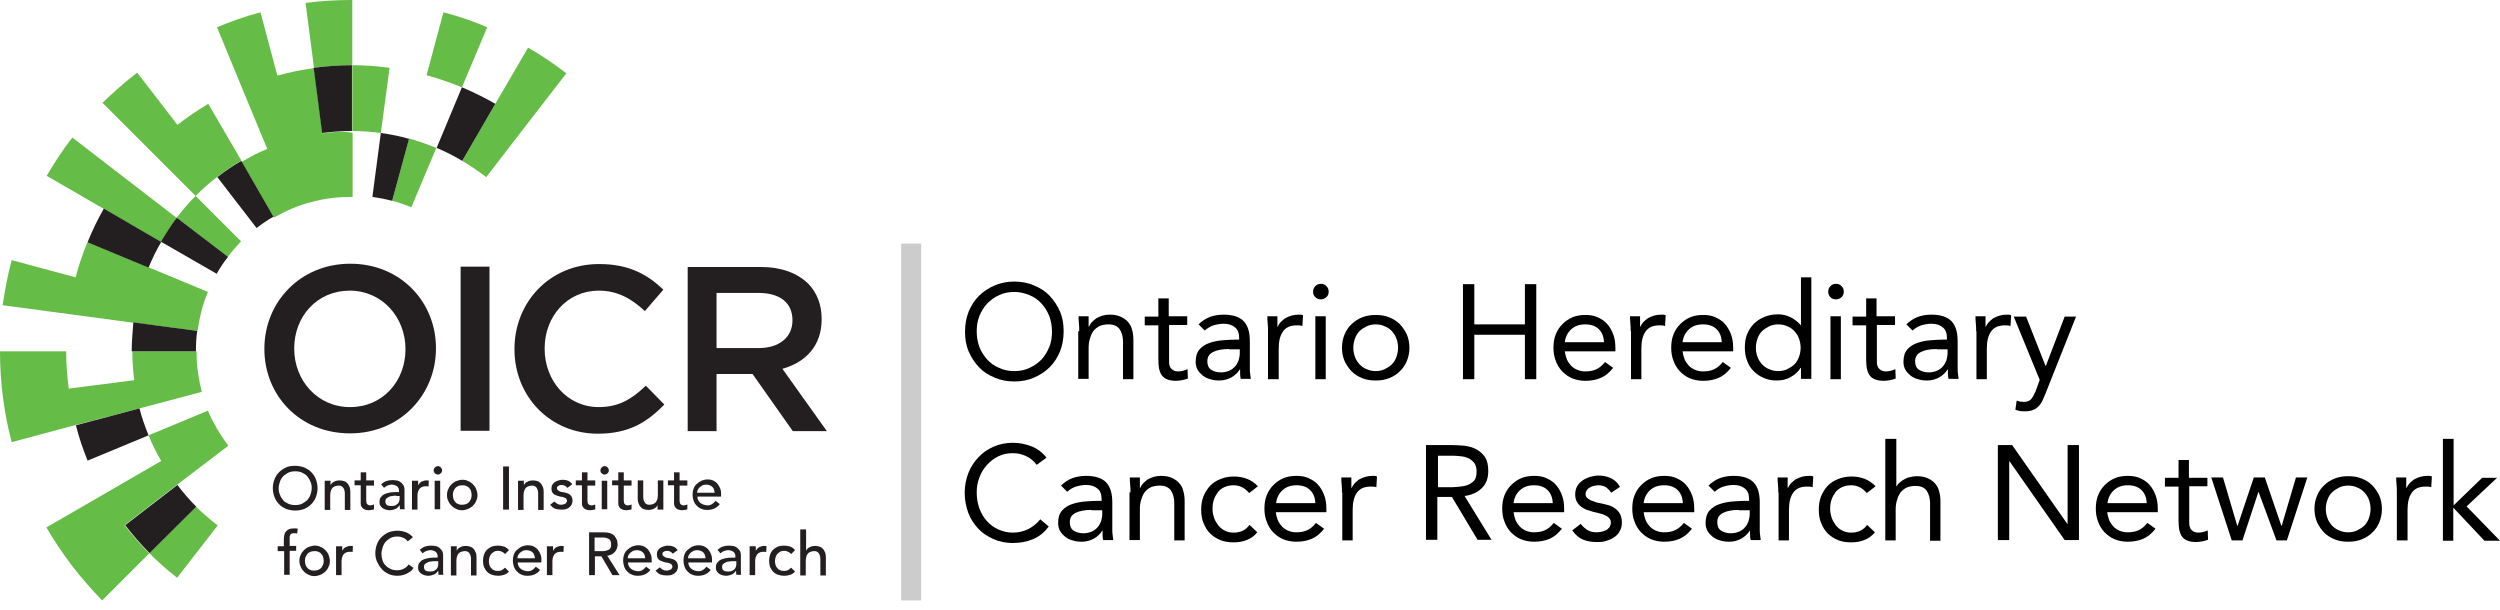<svg width="250" height="61" viewBox="0 0 250 61" fill="none" xmlns="http://www.w3.org/2000/svg">
<path d="M35.228 6.52V0C35.195 0 35.163 0 35.13 0C33.573 0 32.049 0.097 30.557 0.292L31.4 6.78C32.633 6.617 33.898 6.52 35.195 6.52H35.228Z" fill="#65BC46"/>
<path d="M13.364 32.276L19.755 33.087C19.852 32.406 19.982 31.757 20.144 31.108C20.306 30.459 20.533 29.811 20.793 29.194L14.857 26.729L8.758 24.199C8.272 25.334 7.882 26.534 7.558 27.735L1.168 26.015C0.779 27.475 0.487 29 0.26 30.524L6.812 31.4L13.364 32.276Z" fill="#65BC46"/>
<path d="M44.343 1.233L42.656 7.526C43.856 7.85 45.056 8.272 46.192 8.726L48.722 2.725C47.295 2.108 45.835 1.622 44.343 1.233Z" fill="#65BC46"/>
<path d="M21.766 52.55C21.02 51.966 20.274 51.317 19.593 50.668L14.921 55.307C15.797 56.183 16.738 57.026 17.711 57.772L21.766 52.55Z" fill="#65BC46"/>
<path d="M13.948 40.84L20.177 39.185C20.014 38.536 19.884 37.888 19.787 37.206C19.69 36.525 19.657 35.844 19.657 35.13H13.235C13.235 36.103 13.3 37.077 13.429 38.017L6.877 38.861C6.715 37.628 6.617 36.395 6.617 35.13H0C0 36.687 0.097 38.212 0.292 39.704C0.487 41.229 0.779 42.753 1.168 44.213L7.59 42.494L13.948 40.84Z" fill="#65BC46"/>
<path d="M22.836 44.57C22.415 44.018 22.058 43.467 21.701 42.883C21.377 42.299 21.052 41.715 20.793 41.066L14.857 43.532C15.213 44.408 15.635 45.283 16.122 46.094L10.413 49.403L4.639 52.744C5.417 54.074 6.261 55.339 7.201 56.572C8.142 57.805 9.148 58.94 10.218 60.043L14.921 55.339C14.046 54.463 13.235 53.523 12.456 52.517L17.679 48.495L22.836 44.57Z" fill="#65BC46"/>
<path d="M39.218 20.079C39.866 20.241 40.515 20.468 41.131 20.728L43.629 14.792C42.753 14.435 41.845 14.111 40.904 13.851L39.218 20.079Z" fill="#65BC46"/>
<path d="M32.243 13.332L31.4 6.812C30.135 6.974 28.935 7.234 27.735 7.558L26.048 1.233C24.556 1.622 23.096 2.141 21.701 2.725L24.199 8.791L26.729 14.889C25.853 15.246 24.977 15.7 24.166 16.187L27.378 21.766C27.962 21.442 28.578 21.117 29.194 20.858C29.811 20.598 30.459 20.371 31.108 20.209C31.757 20.047 32.406 19.884 33.087 19.82C33.768 19.722 34.482 19.69 35.195 19.69C35.228 19.69 35.228 19.69 35.26 19.69V13.267C35.228 13.267 35.228 13.267 35.195 13.267C34.19 13.105 33.217 13.202 32.243 13.332Z" fill="#65BC46"/>
<path d="M35.228 13.105C36.201 13.105 37.142 13.17 38.082 13.3L38.958 6.78C37.725 6.617 36.493 6.52 35.228 6.52L35.228 13.105Z" fill="#65BC46"/>
<path d="M17.744 12.489L13.721 7.266C12.489 8.207 11.353 9.212 10.25 10.283L14.889 14.921L19.56 19.593C20.241 18.911 20.955 18.263 21.733 17.679C22.48 17.095 23.291 16.543 24.134 16.057L20.825 10.38C19.755 11.029 18.717 11.71 17.744 12.489Z" fill="#65BC46"/>
<path d="M22.771 25.691C23.193 25.139 23.647 24.62 24.101 24.134L19.56 19.593C18.879 20.274 18.263 20.987 17.679 21.766L22.771 25.691Z" fill="#65BC46"/>
<path d="M7.234 13.754C6.293 14.954 5.45 16.252 4.671 17.581L10.38 20.89L16.089 24.199C16.576 23.355 17.095 22.577 17.679 21.798L12.456 17.776L7.234 13.754Z" fill="#65BC46"/>
<path d="M52.809 4.768L49.533 10.38L46.224 16.089C47.068 16.576 47.846 17.127 48.625 17.711L52.647 12.489L56.637 7.331C55.404 6.39 54.139 5.515 52.809 4.768Z" fill="#65BC46"/>
<path d="M49.533 10.38C48.462 9.764 47.327 9.212 46.192 8.726L43.662 14.792C44.537 15.149 45.413 15.603 46.224 16.089L49.533 10.38Z" fill="#231F20"/>
<path d="M38.082 13.3L37.239 19.69C37.92 19.787 38.569 19.917 39.218 20.079L40.904 13.883C39.996 13.624 39.055 13.429 38.082 13.3Z" fill="#231F20"/>
<path d="M35.163 6.52C33.865 6.52 32.633 6.617 31.368 6.78L32.211 13.3C33.184 13.17 34.157 13.105 35.13 13.105C35.163 13.105 35.163 13.105 35.195 13.105V6.52C35.228 6.52 35.195 6.52 35.163 6.52Z" fill="#231F20"/>
<path d="M8.758 24.231L14.857 26.761C15.213 25.886 15.635 25.01 16.122 24.199L10.38 20.858C9.764 21.961 9.212 23.064 8.758 24.231Z" fill="#231F20"/>
<path d="M14.954 55.307L19.625 50.668C18.944 49.987 18.328 49.273 17.744 48.495L12.521 52.517C13.267 53.49 14.078 54.431 14.954 55.307Z" fill="#231F20"/>
<path d="M16.089 24.166L21.669 27.378C21.993 26.794 22.382 26.21 22.804 25.691L17.679 21.766C17.095 22.544 16.576 23.355 16.089 24.166Z" fill="#231F20"/>
<path d="M13.17 35.098V35.13H19.593V35.098C19.593 34.417 19.625 33.736 19.722 33.087L13.332 32.243C13.267 33.184 13.17 34.157 13.17 35.098Z" fill="#231F20"/>
<path d="M8.758 46.062L14.857 43.532C14.5 42.656 14.175 41.748 13.948 40.84L7.591 42.526C7.882 43.727 8.304 44.927 8.758 46.062Z" fill="#231F20"/>
<path d="M21.733 17.711L25.659 22.804C26.21 22.382 26.761 21.993 27.345 21.669L24.134 16.089C23.291 16.576 22.512 17.095 21.733 17.711Z" fill="#231F20"/>
<path fill-rule="evenodd" clip-rule="evenodd" d="M28.61 50.895C28.902 50.993 29.194 51.057 29.519 51.057C29.843 51.057 30.167 50.993 30.427 50.895C30.719 50.766 30.946 50.603 31.14 50.409C31.335 50.214 31.497 49.955 31.595 49.695C31.692 49.436 31.757 49.144 31.757 48.819C31.757 48.527 31.692 48.203 31.595 47.944C31.497 47.684 31.335 47.424 31.14 47.23C30.946 47.003 30.686 46.873 30.427 46.743C30.135 46.646 29.843 46.581 29.519 46.581C29.194 46.581 28.87 46.614 28.61 46.743C28.318 46.873 28.091 47.035 27.897 47.23C27.702 47.424 27.54 47.684 27.443 47.944C27.345 48.203 27.28 48.495 27.28 48.819C27.28 49.111 27.345 49.436 27.443 49.695C27.54 49.955 27.702 50.214 27.897 50.409C28.091 50.636 28.351 50.766 28.61 50.895ZM30.2 50.376C29.973 50.474 29.778 50.506 29.519 50.506C29.292 50.506 29.064 50.474 28.837 50.376C28.643 50.279 28.448 50.182 28.318 50.02C28.189 49.857 28.059 49.663 27.994 49.468C27.897 49.273 27.864 49.046 27.864 48.819C27.864 48.592 27.929 48.365 27.994 48.17C28.059 47.944 28.189 47.781 28.318 47.619C28.481 47.489 28.643 47.36 28.837 47.262C29.064 47.165 29.259 47.133 29.519 47.133C29.778 47.133 30.005 47.165 30.2 47.262C30.394 47.36 30.589 47.457 30.719 47.619C30.849 47.781 30.978 47.976 31.043 48.17C31.14 48.365 31.173 48.592 31.173 48.819C31.173 49.046 31.108 49.273 31.043 49.468C30.978 49.695 30.849 49.857 30.719 50.02C30.557 50.149 30.394 50.279 30.2 50.376Z" fill="#231F20"/>
<path d="M32.503 48.073H33.054V48.527C33.119 48.365 33.249 48.235 33.411 48.17C33.573 48.073 33.768 48.041 33.995 48.041C34.125 48.041 34.255 48.073 34.384 48.106C34.514 48.138 34.611 48.203 34.709 48.3C34.806 48.398 34.871 48.495 34.936 48.657C35.001 48.787 35.033 48.949 35.033 49.144V50.993H34.482V49.306C34.482 49.176 34.449 49.046 34.417 48.949C34.384 48.852 34.319 48.787 34.287 48.722C34.222 48.657 34.157 48.625 34.092 48.592C34.028 48.56 33.93 48.56 33.833 48.56C33.736 48.56 33.606 48.592 33.508 48.625C33.411 48.657 33.314 48.722 33.249 48.787C33.184 48.852 33.119 48.981 33.087 49.079C33.054 49.209 33.022 49.338 33.022 49.501V50.993H32.471V48.073H32.503Z" fill="#231F20"/>
<path d="M37.401 48.56H36.623V49.857C36.623 49.922 36.623 50.019 36.623 50.084C36.623 50.149 36.655 50.246 36.655 50.311C36.687 50.376 36.72 50.409 36.785 50.474C36.85 50.506 36.914 50.538 37.012 50.538C37.077 50.538 37.142 50.538 37.206 50.506C37.271 50.506 37.336 50.474 37.401 50.441V50.928C37.336 50.96 37.239 50.992 37.142 50.992C37.044 50.992 36.947 51.025 36.914 51.025C36.72 51.025 36.558 50.992 36.428 50.928C36.298 50.863 36.233 50.798 36.168 50.701C36.103 50.603 36.071 50.506 36.071 50.376C36.071 50.246 36.071 50.149 36.071 50.019V48.527H35.455V48.041H36.071V47.23H36.623V48.041H37.401V48.56Z" fill="#231F20"/>
<path fill-rule="evenodd" clip-rule="evenodd" d="M38.634 48.106C38.439 48.17 38.277 48.3 38.115 48.43L38.407 48.787C38.471 48.722 38.504 48.69 38.569 48.657C38.601 48.625 38.666 48.592 38.731 48.56C38.764 48.544 38.804 48.535 38.845 48.527C38.885 48.519 38.926 48.511 38.958 48.495C39.023 48.462 39.12 48.462 39.218 48.462C39.315 48.462 39.412 48.495 39.51 48.527C39.607 48.56 39.672 48.592 39.737 48.657C39.801 48.722 39.834 48.787 39.866 48.852C39.899 48.949 39.899 49.014 39.899 49.079V49.209H39.51C39.282 49.209 39.055 49.241 38.893 49.273C38.731 49.306 38.536 49.371 38.407 49.436C38.277 49.5 38.18 49.598 38.082 49.727C37.985 49.825 37.953 49.987 37.953 50.182C37.953 50.311 37.953 50.441 38.017 50.538C38.082 50.636 38.147 50.733 38.245 50.798C38.342 50.863 38.439 50.928 38.569 50.96C38.699 50.993 38.828 51.025 38.958 51.025C39.185 51.025 39.38 50.96 39.542 50.895C39.704 50.83 39.834 50.701 39.964 50.506C39.964 50.571 39.972 50.644 39.98 50.717C39.988 50.79 39.996 50.863 39.996 50.928H40.483C40.45 50.863 40.45 50.798 40.45 50.701V50.409V48.949C40.45 48.842 40.428 48.756 40.402 48.656C40.397 48.636 40.391 48.614 40.385 48.592C40.321 48.495 40.256 48.398 40.158 48.3C40.061 48.203 39.964 48.138 39.801 48.073C39.639 48.041 39.445 48.008 39.25 48.008C39.023 48.008 38.828 48.041 38.634 48.106ZM39.25 49.598C39.38 49.565 39.51 49.565 39.639 49.565V49.598H39.964V49.792C39.964 49.89 39.964 49.987 39.931 50.084C39.899 50.182 39.866 50.279 39.801 50.344C39.737 50.409 39.639 50.474 39.542 50.538C39.445 50.571 39.315 50.603 39.153 50.603C38.958 50.603 38.796 50.571 38.699 50.506C38.601 50.441 38.536 50.311 38.536 50.149C38.536 50.02 38.569 49.922 38.634 49.857C38.699 49.792 38.796 49.727 38.893 49.695C38.99 49.63 39.12 49.598 39.25 49.598Z" fill="#231F20"/>
<path d="M41.261 48.073H41.813V48.527C41.845 48.462 41.91 48.365 41.942 48.333C42.007 48.268 42.072 48.203 42.137 48.17C42.202 48.138 42.299 48.106 42.397 48.073C42.494 48.041 42.559 48.041 42.656 48.041C42.753 48.041 42.818 48.041 42.883 48.073L42.851 48.657C42.818 48.657 42.753 48.625 42.721 48.625C42.688 48.625 42.624 48.625 42.591 48.625C42.332 48.625 42.137 48.69 41.975 48.852C41.845 49.014 41.748 49.241 41.748 49.533V50.96H41.196V48.073H41.261Z" fill="#231F20"/>
<path fill-rule="evenodd" clip-rule="evenodd" d="M43.499 46.743C43.402 46.841 43.37 46.938 43.37 47.035C43.37 47.165 43.402 47.262 43.499 47.327C43.597 47.425 43.694 47.457 43.791 47.457C43.921 47.457 44.019 47.392 44.083 47.327C44.181 47.23 44.213 47.133 44.213 47.035C44.213 46.906 44.148 46.808 44.083 46.743C43.986 46.646 43.889 46.614 43.791 46.614C43.662 46.614 43.564 46.678 43.499 46.743ZM44.019 48.073H43.467V50.928H44.019V48.073Z" fill="#231F20"/>
<path fill-rule="evenodd" clip-rule="evenodd" d="M44.829 48.916C44.732 49.079 44.7 49.306 44.7 49.5C44.7 49.727 44.732 49.922 44.829 50.084C44.894 50.279 45.024 50.441 45.154 50.571C45.283 50.701 45.446 50.83 45.64 50.895C45.803 50.993 45.997 51.025 46.224 51.025C46.419 51.025 46.614 50.96 46.808 50.895C47.003 50.798 47.165 50.701 47.295 50.571C47.424 50.441 47.554 50.279 47.619 50.084C47.716 49.922 47.749 49.695 47.749 49.5C47.749 49.306 47.684 49.111 47.619 48.916C47.554 48.722 47.424 48.56 47.295 48.43C47.165 48.3 47.003 48.17 46.808 48.106C46.646 48.008 46.451 47.976 46.224 47.976C46.03 47.976 45.835 48.041 45.64 48.106C45.446 48.17 45.283 48.3 45.154 48.43C45.024 48.56 44.894 48.722 44.829 48.916ZM45.348 49.89C45.316 49.792 45.283 49.63 45.283 49.5C45.283 49.371 45.316 49.241 45.348 49.111C45.413 48.981 45.478 48.884 45.543 48.787L45.543 48.787C45.608 48.722 45.705 48.657 45.835 48.592C45.932 48.56 46.094 48.527 46.224 48.527C46.354 48.527 46.484 48.527 46.614 48.592C46.711 48.625 46.841 48.69 46.905 48.787C47.003 48.884 47.068 48.981 47.1 49.111C47.133 49.209 47.165 49.371 47.165 49.5C47.165 49.63 47.133 49.76 47.1 49.89L47.1 49.89C47.035 50.019 46.97 50.117 46.905 50.214C46.841 50.279 46.743 50.344 46.614 50.409C46.516 50.441 46.354 50.474 46.224 50.474C46.094 50.474 45.965 50.474 45.835 50.409C45.738 50.376 45.608 50.311 45.543 50.214C45.446 50.117 45.381 50.019 45.348 49.89Z" fill="#231F20"/>
<path d="M50.311 46.646H50.895V50.96H50.311V46.646Z" fill="#231F20"/>
<path d="M51.836 48.073H52.387V48.527C52.452 48.365 52.582 48.235 52.744 48.17C52.906 48.073 53.101 48.041 53.328 48.041C53.458 48.041 53.588 48.073 53.717 48.106C53.847 48.138 53.944 48.203 54.042 48.3C54.139 48.398 54.204 48.495 54.269 48.657C54.334 48.787 54.366 48.949 54.366 49.144V50.993H53.815V49.306C53.815 49.176 53.782 49.046 53.75 48.949C53.717 48.852 53.653 48.787 53.62 48.722C53.555 48.657 53.49 48.625 53.425 48.592C53.361 48.56 53.263 48.56 53.166 48.56C53.069 48.56 52.939 48.592 52.842 48.625C52.744 48.657 52.647 48.722 52.582 48.787C52.517 48.852 52.452 48.981 52.42 49.079C52.387 49.209 52.355 49.338 52.355 49.501V50.993H51.803V48.073H51.836Z" fill="#231F20"/>
<path d="M56.734 48.787C56.669 48.722 56.604 48.625 56.507 48.592C56.41 48.527 56.28 48.495 56.15 48.495C56.02 48.495 55.923 48.527 55.826 48.592C55.728 48.657 55.696 48.722 55.696 48.819C55.696 48.916 55.728 48.981 55.793 49.014C55.858 49.079 55.923 49.111 55.988 49.144C56.053 49.176 56.15 49.209 56.215 49.209C56.312 49.209 56.377 49.241 56.442 49.241C56.572 49.273 56.669 49.306 56.767 49.338C56.864 49.371 56.961 49.435 57.026 49.5C57.091 49.565 57.156 49.63 57.188 49.727C57.221 49.825 57.253 49.922 57.253 50.052C57.253 50.214 57.221 50.344 57.156 50.474C57.091 50.603 56.994 50.668 56.896 50.766C56.799 50.83 56.669 50.895 56.539 50.928C56.41 50.96 56.248 50.96 56.118 50.96C55.891 50.96 55.664 50.928 55.502 50.863C55.307 50.798 55.177 50.668 55.015 50.474L55.437 50.149C55.534 50.246 55.631 50.311 55.728 50.376C55.826 50.441 55.956 50.474 56.118 50.474C56.183 50.474 56.248 50.474 56.312 50.441C56.377 50.441 56.442 50.409 56.507 50.376C56.572 50.344 56.604 50.311 56.637 50.246C56.669 50.214 56.702 50.149 56.702 50.084C56.702 50.019 56.669 49.922 56.637 49.89C56.572 49.825 56.539 49.792 56.442 49.76C56.377 49.727 56.312 49.695 56.215 49.695C56.15 49.663 56.053 49.663 56.02 49.663C55.891 49.63 55.793 49.598 55.696 49.565C55.599 49.533 55.502 49.468 55.404 49.435C55.339 49.371 55.274 49.306 55.209 49.209C55.177 49.111 55.145 49.014 55.145 48.852C55.145 48.69 55.177 48.56 55.242 48.462C55.307 48.365 55.372 48.268 55.502 48.203C55.599 48.138 55.728 48.073 55.858 48.041C55.988 48.008 56.118 47.976 56.248 47.976C56.442 47.976 56.637 48.008 56.799 48.073C56.961 48.138 57.123 48.268 57.221 48.43L56.734 48.787Z" fill="#231F20"/>
<path d="M59.524 48.56H58.745V49.857C58.745 49.922 58.745 50.019 58.745 50.084C58.745 50.149 58.778 50.246 58.778 50.311C58.81 50.376 58.843 50.409 58.907 50.474C58.972 50.506 59.037 50.538 59.135 50.538C59.199 50.538 59.264 50.538 59.329 50.506C59.394 50.506 59.459 50.474 59.524 50.441V50.928C59.459 50.96 59.362 50.992 59.264 50.992C59.167 50.992 59.07 51.025 59.037 51.025C58.843 51.025 58.68 50.992 58.551 50.928C58.421 50.863 58.356 50.798 58.291 50.701C58.226 50.603 58.194 50.506 58.194 50.376C58.194 50.246 58.194 50.149 58.194 50.019V48.527H57.578V48.041H58.194V47.23H58.745V48.041H59.524V48.56Z" fill="#231F20"/>
<path fill-rule="evenodd" clip-rule="evenodd" d="M60.173 46.743C60.075 46.841 60.043 46.938 60.043 47.035C60.043 47.165 60.075 47.262 60.173 47.327C60.27 47.425 60.367 47.457 60.465 47.457C60.594 47.457 60.692 47.392 60.757 47.327C60.854 47.23 60.886 47.133 60.886 47.035C60.886 46.906 60.821 46.808 60.757 46.743C60.659 46.646 60.562 46.614 60.465 46.614C60.335 46.614 60.27 46.646 60.173 46.743ZM60.724 48.073H60.173V50.928H60.724V48.073Z" fill="#231F20"/>
<path d="M63.157 48.56H62.378V49.857C62.378 49.922 62.378 50.019 62.378 50.084C62.378 50.149 62.411 50.246 62.411 50.311C62.443 50.376 62.476 50.409 62.541 50.474C62.605 50.506 62.67 50.538 62.768 50.538C62.833 50.538 62.897 50.538 62.962 50.506C63.027 50.506 63.092 50.474 63.157 50.441V50.928C63.092 50.96 62.995 50.992 62.897 50.992C62.8 50.992 62.703 51.025 62.67 51.025C62.476 51.025 62.313 50.992 62.184 50.928C62.054 50.863 61.989 50.798 61.924 50.701C61.859 50.603 61.827 50.506 61.827 50.376C61.827 50.246 61.827 50.149 61.827 50.019V48.527H61.211V48.041H61.827V47.23H62.378V48.041H63.157V48.56Z" fill="#231F20"/>
<path d="M66.303 50.96H65.752V50.506C65.687 50.668 65.557 50.798 65.395 50.863C65.233 50.96 65.038 50.993 64.811 50.993C64.681 50.993 64.552 50.96 64.422 50.928C64.292 50.895 64.195 50.83 64.098 50.733C64 50.636 63.935 50.538 63.87 50.376C63.806 50.247 63.773 50.084 63.773 49.89V48.041H64.325V49.728C64.325 49.857 64.357 49.987 64.389 50.084C64.422 50.182 64.487 50.247 64.519 50.311C64.584 50.376 64.649 50.409 64.714 50.441C64.779 50.474 64.876 50.474 64.973 50.474C65.071 50.474 65.201 50.441 65.298 50.409C65.395 50.376 65.492 50.311 65.557 50.247C65.622 50.182 65.687 50.052 65.719 49.955C65.752 49.825 65.784 49.695 65.784 49.533V48.041H66.336V50.96H66.303Z" fill="#231F20"/>
<path d="M68.736 48.56H67.958V49.857C67.958 49.922 67.958 50.019 67.958 50.084C67.958 50.149 67.99 50.246 67.99 50.311C68.023 50.376 68.055 50.409 68.12 50.474C68.185 50.506 68.25 50.538 68.347 50.538C68.412 50.538 68.477 50.538 68.542 50.506C68.606 50.506 68.671 50.474 68.736 50.441V50.928C68.671 50.96 68.574 50.992 68.477 50.992C68.379 50.992 68.282 51.025 68.25 51.025C68.055 51.025 67.893 50.992 67.763 50.928C67.633 50.863 67.568 50.798 67.504 50.701C67.439 50.603 67.406 50.506 67.406 50.376C67.406 50.246 67.406 50.149 67.406 50.019V48.527H66.79V48.041H67.406V47.23H67.958V48.041H68.736V48.56Z" fill="#231F20"/>
<path fill-rule="evenodd" clip-rule="evenodd" d="M69.839 50.052C69.774 49.922 69.742 49.825 69.742 49.695V49.663H72.11V49.468C72.11 49.273 72.11 49.111 72.045 48.917C71.98 48.722 71.883 48.56 71.785 48.43C71.688 48.268 71.526 48.17 71.364 48.073C71.169 47.976 70.975 47.944 70.715 47.944C70.52 47.944 70.326 48.008 70.131 48.073C69.969 48.17 69.807 48.268 69.677 48.398C69.515 48.527 69.417 48.69 69.353 48.884C69.288 49.046 69.255 49.241 69.255 49.468C69.255 49.663 69.288 49.857 69.353 50.052C69.417 50.247 69.515 50.409 69.644 50.538C69.774 50.668 69.904 50.798 70.099 50.863C70.293 50.96 70.488 50.993 70.715 50.993C71.266 50.993 71.688 50.798 71.98 50.409L71.558 50.084C71.525 50.118 71.493 50.151 71.463 50.184C71.376 50.277 71.298 50.361 71.201 50.409C71.072 50.506 70.91 50.538 70.747 50.538C70.64 50.538 70.555 50.516 70.455 50.49C70.434 50.485 70.413 50.479 70.391 50.474C70.261 50.441 70.163 50.376 70.066 50.312C69.969 50.247 69.904 50.149 69.839 50.052L69.839 50.052ZM71.396 48.949C71.429 49.046 71.461 49.144 71.461 49.273H69.709C69.709 49.176 69.742 49.079 69.774 48.981C69.839 48.884 69.904 48.787 69.969 48.722L70.261 48.527C70.358 48.495 70.488 48.462 70.618 48.462C70.747 48.462 70.877 48.495 70.975 48.527C71.072 48.56 71.169 48.625 71.234 48.69C71.299 48.754 71.364 48.852 71.396 48.949Z" fill="#231F20"/>
<path d="M28.383 55.112H27.767V54.626H28.383V53.977C28.383 53.588 28.448 53.296 28.61 53.133C28.773 52.939 29 52.842 29.356 52.842C29.421 52.842 29.486 52.842 29.551 52.842C29.616 52.842 29.681 52.842 29.778 52.874L29.713 53.361C29.648 53.328 29.616 53.328 29.551 53.328C29.519 53.328 29.454 53.328 29.389 53.328C29.292 53.328 29.194 53.328 29.162 53.361C29.097 53.393 29.064 53.425 29.032 53.49C29 53.555 28.967 53.62 28.967 53.685C28.967 53.75 28.967 53.847 28.967 53.944V54.593H29.616V55.08H28.967V57.48H28.416V55.112H28.383Z" fill="#231F20"/>
<path fill-rule="evenodd" clip-rule="evenodd" d="M30.07 55.502C29.973 55.664 29.94 55.891 29.94 56.085C29.94 56.28 29.973 56.475 30.07 56.669C30.135 56.864 30.265 57.026 30.394 57.156C30.524 57.286 30.686 57.415 30.881 57.48C31.043 57.578 31.238 57.61 31.465 57.61C31.66 57.61 31.854 57.545 32.049 57.48C32.243 57.383 32.406 57.286 32.535 57.156C32.665 57.026 32.795 56.864 32.86 56.669C32.957 56.507 32.989 56.28 32.989 56.085C32.989 55.891 32.925 55.696 32.86 55.502C32.795 55.307 32.665 55.145 32.535 55.015C32.406 54.885 32.243 54.755 32.049 54.691C31.887 54.593 31.692 54.561 31.465 54.561C31.27 54.561 31.076 54.626 30.881 54.691C30.686 54.755 30.524 54.885 30.394 55.015C30.265 55.145 30.135 55.307 30.07 55.502ZM30.557 56.475C30.524 56.377 30.492 56.215 30.492 56.085C30.492 55.923 30.524 55.793 30.557 55.696C30.622 55.566 30.686 55.469 30.751 55.372L30.751 55.372C30.816 55.307 30.913 55.242 31.043 55.177C31.14 55.145 31.303 55.112 31.433 55.112C31.562 55.112 31.692 55.112 31.822 55.177C31.919 55.21 32.049 55.274 32.114 55.372C32.211 55.469 32.276 55.566 32.308 55.696C32.341 55.793 32.373 55.956 32.373 56.085C32.373 56.215 32.341 56.345 32.308 56.475L32.308 56.475C32.243 56.604 32.178 56.702 32.114 56.799C32.049 56.864 31.951 56.929 31.822 56.994C31.724 57.026 31.562 57.059 31.433 57.059C31.303 57.059 31.173 57.059 31.043 56.994C30.946 56.961 30.816 56.896 30.751 56.799C30.654 56.702 30.589 56.604 30.557 56.475Z" fill="#231F20"/>
<path d="M33.671 54.626H34.222V55.08C34.255 55.015 34.319 54.918 34.352 54.885C34.417 54.82 34.482 54.755 34.547 54.723C34.611 54.691 34.709 54.658 34.806 54.626C34.903 54.593 34.968 54.593 35.066 54.593C35.163 54.593 35.228 54.593 35.293 54.626L35.26 55.21C35.228 55.21 35.163 55.177 35.13 55.177C35.098 55.177 35.033 55.177 35.001 55.177C34.741 55.177 34.547 55.242 34.384 55.404C34.255 55.566 34.157 55.794 34.157 56.085V57.513H33.606V54.626H33.671Z" fill="#231F20"/>
<path d="M40.775 54.139C40.645 53.977 40.515 53.847 40.321 53.782C40.126 53.685 39.931 53.653 39.737 53.653C39.51 53.653 39.282 53.685 39.088 53.782C38.893 53.88 38.731 54.009 38.601 54.139C38.471 54.269 38.342 54.496 38.277 54.691C38.212 54.918 38.147 55.145 38.147 55.372C38.147 55.599 38.18 55.826 38.245 56.02C38.309 56.215 38.407 56.41 38.569 56.539C38.699 56.702 38.861 56.799 39.055 56.896C39.25 56.994 39.477 57.026 39.737 57.026C39.996 57.026 40.191 56.961 40.385 56.864C40.58 56.767 40.742 56.637 40.872 56.442L41.358 56.799C41.326 56.831 41.261 56.896 41.196 56.994C41.131 57.091 41.002 57.156 40.872 57.253C40.742 57.35 40.58 57.415 40.385 57.48C40.191 57.545 39.996 57.578 39.737 57.578C39.412 57.578 39.088 57.513 38.828 57.383C38.569 57.253 38.309 57.091 38.147 56.864C37.953 56.669 37.823 56.41 37.693 56.15C37.596 55.891 37.531 55.631 37.531 55.339C37.531 55.015 37.596 54.691 37.693 54.431C37.79 54.139 37.953 53.912 38.147 53.717C38.342 53.523 38.569 53.361 38.861 53.231C39.12 53.133 39.445 53.069 39.769 53.069C40.061 53.069 40.321 53.133 40.612 53.231C40.872 53.328 41.099 53.523 41.294 53.717L40.775 54.139Z" fill="#231F20"/>
<path fill-rule="evenodd" clip-rule="evenodd" d="M42.494 54.658C42.299 54.723 42.137 54.853 41.975 54.983L41.975 54.983L42.267 55.339C42.332 55.274 42.364 55.242 42.429 55.21C42.461 55.177 42.526 55.145 42.591 55.112C42.624 55.096 42.664 55.088 42.705 55.08C42.745 55.072 42.786 55.064 42.818 55.047C42.883 55.015 42.98 55.015 43.078 55.015C43.175 55.015 43.272 55.047 43.37 55.08C43.467 55.112 43.532 55.145 43.597 55.21C43.662 55.274 43.694 55.339 43.727 55.404C43.759 55.502 43.759 55.566 43.759 55.631V55.761H43.37C43.143 55.761 42.948 55.793 42.753 55.826C42.591 55.858 42.397 55.923 42.267 55.988C42.137 56.053 42.04 56.15 41.942 56.28C41.845 56.377 41.813 56.539 41.813 56.734C41.813 56.864 41.813 56.994 41.877 57.091C41.942 57.188 42.007 57.286 42.105 57.35C42.202 57.415 42.299 57.48 42.429 57.513C42.559 57.545 42.688 57.578 42.818 57.578C43.045 57.578 43.24 57.513 43.402 57.448C43.564 57.383 43.694 57.253 43.824 57.059C43.824 57.123 43.832 57.196 43.84 57.269C43.848 57.342 43.856 57.415 43.856 57.48H44.343C44.31 57.415 44.31 57.35 44.31 57.253V56.961V55.502C44.31 55.394 44.288 55.309 44.262 55.209C44.257 55.188 44.251 55.167 44.245 55.145C44.181 55.047 44.116 54.95 44.018 54.853C43.921 54.755 43.824 54.691 43.662 54.626C43.499 54.593 43.305 54.561 43.11 54.561C42.883 54.561 42.688 54.593 42.494 54.658ZM43.11 56.15C43.24 56.118 43.37 56.118 43.499 56.118H43.824V56.345C43.824 56.442 43.824 56.539 43.791 56.637C43.759 56.734 43.727 56.831 43.662 56.896C43.597 56.961 43.499 57.026 43.402 57.091C43.305 57.123 43.175 57.156 43.013 57.156C42.818 57.156 42.656 57.123 42.559 57.059C42.461 56.994 42.397 56.864 42.397 56.702C42.397 56.572 42.429 56.475 42.494 56.41C42.559 56.345 42.656 56.28 42.753 56.248C42.851 56.183 42.98 56.15 43.11 56.15Z" fill="#231F20"/>
<path d="M45.121 54.626H45.673V55.08C45.738 54.918 45.867 54.788 46.03 54.723C46.192 54.626 46.386 54.593 46.614 54.593C46.743 54.593 46.873 54.626 47.003 54.658C47.133 54.691 47.23 54.755 47.327 54.853C47.424 54.95 47.489 55.047 47.554 55.21C47.619 55.339 47.651 55.502 47.651 55.696V57.545H47.1V55.858C47.1 55.729 47.068 55.599 47.035 55.502C47.003 55.404 46.938 55.339 46.905 55.275C46.84 55.21 46.776 55.177 46.711 55.145C46.646 55.112 46.549 55.112 46.451 55.112C46.354 55.112 46.224 55.145 46.127 55.177C46.03 55.21 45.932 55.275 45.867 55.339C45.803 55.404 45.738 55.534 45.705 55.631C45.673 55.761 45.64 55.891 45.64 56.053V57.545H45.089V54.626H45.121Z" fill="#231F20"/>
<path d="M50.506 55.404C50.409 55.307 50.311 55.21 50.182 55.177C50.084 55.112 49.955 55.08 49.792 55.08C49.63 55.08 49.5 55.112 49.403 55.177C49.306 55.242 49.209 55.307 49.111 55.404C49.046 55.502 48.981 55.599 48.949 55.729C48.917 55.858 48.884 55.988 48.884 56.118C48.884 56.248 48.917 56.377 48.949 56.507C48.981 56.637 49.046 56.734 49.144 56.831C49.209 56.929 49.306 56.994 49.436 57.026C49.533 57.091 49.663 57.091 49.825 57.091C49.987 57.091 50.117 57.059 50.214 56.994C50.311 56.929 50.409 56.864 50.506 56.767L50.895 57.156C50.766 57.318 50.603 57.415 50.409 57.48C50.214 57.545 50.019 57.578 49.825 57.578C49.598 57.578 49.403 57.545 49.209 57.48C49.014 57.415 48.852 57.318 48.722 57.188C48.592 57.059 48.495 56.896 48.398 56.702C48.333 56.507 48.3 56.312 48.3 56.085C48.3 55.858 48.333 55.664 48.398 55.469C48.462 55.274 48.56 55.112 48.69 54.983C48.819 54.853 48.981 54.755 49.176 54.658C49.371 54.593 49.565 54.561 49.792 54.561C49.987 54.561 50.214 54.593 50.409 54.658C50.603 54.723 50.766 54.853 50.895 55.015L50.506 55.404Z" fill="#231F20"/>
<path fill-rule="evenodd" clip-rule="evenodd" d="M51.868 56.637C51.804 56.507 51.771 56.41 51.771 56.28V56.248H54.139V56.053C54.139 55.858 54.139 55.696 54.074 55.502C54.009 55.307 53.912 55.145 53.815 55.015C53.717 54.853 53.555 54.755 53.393 54.658C53.198 54.561 53.004 54.528 52.744 54.528C52.55 54.528 52.355 54.593 52.16 54.658C51.998 54.755 51.836 54.853 51.706 54.983C51.544 55.112 51.447 55.274 51.382 55.469C51.317 55.631 51.285 55.858 51.285 56.053C51.285 56.248 51.317 56.442 51.382 56.637C51.447 56.831 51.544 56.994 51.674 57.123C51.804 57.253 51.933 57.383 52.128 57.448C52.323 57.545 52.517 57.578 52.744 57.578C53.296 57.578 53.717 57.383 54.009 56.994L53.588 56.669C53.554 56.703 53.523 56.736 53.492 56.769C53.405 56.862 53.327 56.946 53.231 56.994C53.101 57.091 52.939 57.123 52.777 57.123C52.669 57.123 52.584 57.101 52.484 57.075C52.463 57.07 52.442 57.064 52.42 57.059C52.29 57.026 52.193 56.961 52.096 56.896C51.998 56.831 51.933 56.734 51.868 56.637ZM53.425 55.502C53.458 55.599 53.49 55.696 53.49 55.826H51.739C51.739 55.728 51.771 55.631 51.804 55.534C51.868 55.437 51.933 55.339 51.998 55.274L52.29 55.08C52.387 55.047 52.517 55.015 52.647 55.015C52.777 55.015 52.906 55.047 53.004 55.08C53.101 55.112 53.198 55.177 53.263 55.242C53.328 55.307 53.393 55.404 53.425 55.502Z" fill="#231F20"/>
<path d="M54.755 54.626H55.307V55.08C55.339 55.015 55.404 54.918 55.437 54.885C55.502 54.82 55.566 54.755 55.631 54.723C55.696 54.691 55.793 54.658 55.891 54.626C55.988 54.593 56.053 54.593 56.15 54.593C56.248 54.593 56.312 54.593 56.377 54.626L56.345 55.21C56.312 55.21 56.248 55.177 56.215 55.177C56.183 55.177 56.118 55.177 56.085 55.177C55.826 55.177 55.631 55.242 55.469 55.404C55.339 55.566 55.242 55.794 55.242 56.085V57.513H54.691V54.626H54.755Z" fill="#231F20"/>
<path fill-rule="evenodd" clip-rule="evenodd" d="M60.367 53.231H58.907V57.513H59.491V55.631H60.14L61.243 57.513H61.957L60.724 55.566C60.886 55.566 61.048 55.502 61.178 55.437C61.308 55.372 61.405 55.274 61.502 55.177C61.527 55.127 61.557 55.082 61.586 55.038C61.633 54.968 61.677 54.9 61.697 54.82C61.73 54.691 61.762 54.561 61.762 54.431C61.762 54.301 61.73 54.139 61.697 54.009L61.697 54.009C61.632 53.88 61.567 53.75 61.47 53.62C61.373 53.49 61.211 53.393 61.048 53.328C60.854 53.263 60.627 53.231 60.367 53.231ZM60.237 55.112H59.459V53.75H60.237C60.335 53.75 60.465 53.75 60.562 53.782C60.627 53.782 60.692 53.811 60.756 53.84C60.789 53.854 60.821 53.869 60.854 53.88C60.919 53.912 60.983 53.977 61.048 54.074C61.081 54.172 61.113 54.301 61.113 54.431C61.113 54.593 61.113 54.691 61.048 54.788C61.016 54.853 60.951 54.95 60.854 54.983L60.562 55.08C60.465 55.112 60.335 55.112 60.237 55.112Z" fill="#231F20"/>
<path fill-rule="evenodd" clip-rule="evenodd" d="M62.897 56.637C62.833 56.507 62.8 56.41 62.8 56.28V56.248H65.168V56.053C65.168 55.858 65.168 55.696 65.103 55.502C65.038 55.307 64.941 55.145 64.844 55.015C64.746 54.853 64.584 54.755 64.422 54.658C64.227 54.561 64.033 54.528 63.773 54.528C63.579 54.528 63.384 54.593 63.189 54.658C63.027 54.755 62.865 54.853 62.735 54.983C62.573 55.112 62.476 55.274 62.411 55.469C62.346 55.631 62.313 55.858 62.313 56.053C62.313 56.248 62.346 56.442 62.411 56.637C62.476 56.831 62.573 56.994 62.703 57.123C62.833 57.253 62.962 57.383 63.157 57.448C63.352 57.545 63.546 57.578 63.773 57.578C64.325 57.578 64.746 57.383 65.038 56.994L64.617 56.669C64.583 56.703 64.552 56.736 64.521 56.769C64.434 56.862 64.356 56.946 64.26 56.994C64.13 57.091 63.968 57.123 63.806 57.123C63.698 57.123 63.613 57.101 63.513 57.075C63.492 57.07 63.471 57.064 63.449 57.059C63.319 57.026 63.222 56.961 63.124 56.896C63.027 56.831 62.962 56.734 62.897 56.637ZM64.454 55.502C64.487 55.599 64.519 55.696 64.519 55.826H62.768C62.768 55.728 62.8 55.631 62.833 55.534C62.897 55.437 62.962 55.339 63.027 55.274L63.319 55.08C63.416 55.047 63.546 55.015 63.676 55.015C63.806 55.015 63.935 55.047 64.033 55.08C64.13 55.112 64.227 55.177 64.292 55.242C64.357 55.307 64.422 55.404 64.454 55.502Z" fill="#231F20"/>
<path d="M67.276 55.372C67.212 55.307 67.147 55.21 67.049 55.177C66.952 55.112 66.822 55.08 66.693 55.08C66.563 55.08 66.466 55.112 66.368 55.177C66.271 55.242 66.239 55.307 66.239 55.404C66.239 55.502 66.271 55.566 66.336 55.599C66.401 55.664 66.466 55.696 66.53 55.729C66.595 55.761 66.693 55.793 66.757 55.793C66.855 55.793 66.92 55.826 66.984 55.826C67.114 55.858 67.212 55.891 67.309 55.923C67.406 55.956 67.504 56.02 67.568 56.085C67.633 56.15 67.698 56.215 67.731 56.312C67.763 56.41 67.796 56.507 67.796 56.637C67.796 56.799 67.763 56.929 67.698 57.059C67.633 57.188 67.536 57.253 67.439 57.35C67.341 57.415 67.212 57.48 67.082 57.513C66.952 57.545 66.79 57.545 66.66 57.545C66.433 57.545 66.206 57.513 66.044 57.448C65.849 57.383 65.719 57.253 65.557 57.059L65.979 56.734C66.076 56.831 66.174 56.896 66.271 56.961C66.368 57.026 66.498 57.059 66.66 57.059C66.725 57.059 66.79 57.059 66.855 57.026C66.92 57.026 66.984 56.994 67.049 56.961C67.114 56.929 67.147 56.896 67.179 56.831C67.212 56.799 67.244 56.734 67.244 56.669C67.244 56.604 67.212 56.507 67.179 56.475C67.114 56.41 67.082 56.377 66.984 56.345C66.92 56.312 66.855 56.28 66.757 56.28C66.693 56.248 66.595 56.248 66.563 56.248C66.433 56.215 66.336 56.183 66.239 56.15C66.141 56.118 66.044 56.053 65.947 56.02C65.882 55.956 65.817 55.891 65.752 55.793C65.719 55.696 65.687 55.599 65.687 55.437C65.687 55.274 65.719 55.145 65.784 55.047C65.849 54.95 65.914 54.853 66.044 54.788C66.141 54.723 66.271 54.658 66.401 54.626C66.53 54.593 66.66 54.561 66.79 54.561C66.984 54.561 67.179 54.593 67.341 54.658C67.504 54.723 67.666 54.853 67.763 55.015L67.276 55.372Z" fill="#231F20"/>
<path fill-rule="evenodd" clip-rule="evenodd" d="M68.931 56.637C68.866 56.507 68.834 56.41 68.834 56.28V56.248H71.201V56.053C71.201 55.858 71.201 55.696 71.137 55.502C71.072 55.307 70.974 55.145 70.877 55.015C70.78 54.853 70.618 54.755 70.455 54.658C70.261 54.561 70.066 54.528 69.807 54.528C69.612 54.528 69.417 54.593 69.223 54.658C69.061 54.755 68.898 54.853 68.769 54.983C68.606 55.112 68.509 55.274 68.444 55.469C68.379 55.631 68.347 55.858 68.347 56.053C68.347 56.248 68.379 56.442 68.444 56.637C68.509 56.831 68.606 56.994 68.736 57.123C68.866 57.253 68.996 57.383 69.19 57.448C69.385 57.545 69.58 57.578 69.807 57.578C70.358 57.578 70.78 57.383 71.072 56.994L70.65 56.669C70.617 56.703 70.585 56.736 70.555 56.769C70.468 56.862 70.389 56.946 70.293 56.994C70.163 57.091 70.001 57.123 69.839 57.123C69.732 57.123 69.646 57.101 69.546 57.075C69.526 57.07 69.504 57.064 69.482 57.059C69.353 57.026 69.255 56.961 69.158 56.896C69.061 56.831 68.996 56.734 68.931 56.637ZM70.488 55.502C70.52 55.599 70.553 55.696 70.553 55.826H68.801C68.801 55.728 68.834 55.631 68.866 55.534C68.931 55.437 68.996 55.339 69.061 55.274L69.353 55.08C69.45 55.047 69.58 55.015 69.709 55.015C69.839 55.015 69.969 55.047 70.066 55.08C70.163 55.112 70.261 55.177 70.326 55.242C70.391 55.307 70.455 55.404 70.488 55.502Z" fill="#231F20"/>
<path fill-rule="evenodd" clip-rule="evenodd" d="M72.272 54.658C72.077 54.723 71.915 54.853 71.753 54.983L71.753 54.983L72.045 55.339C72.11 55.274 72.142 55.242 72.207 55.21C72.24 55.177 72.304 55.145 72.369 55.112C72.402 55.096 72.442 55.088 72.483 55.08C72.523 55.072 72.564 55.064 72.596 55.047C72.661 55.015 72.758 55.015 72.856 55.015C72.953 55.015 73.05 55.047 73.148 55.08C73.245 55.112 73.31 55.145 73.375 55.21C73.44 55.274 73.472 55.339 73.505 55.404C73.537 55.502 73.537 55.566 73.537 55.631V55.761H73.148C72.921 55.761 72.726 55.793 72.531 55.826C72.369 55.858 72.175 55.923 72.045 55.988C71.915 56.053 71.818 56.15 71.721 56.28C71.623 56.377 71.591 56.539 71.591 56.734C71.591 56.864 71.591 56.994 71.656 57.091C71.721 57.188 71.785 57.286 71.883 57.35C71.98 57.415 72.077 57.48 72.207 57.513C72.337 57.545 72.467 57.578 72.596 57.578C72.823 57.578 73.018 57.513 73.18 57.448C73.342 57.383 73.472 57.253 73.602 57.059C73.602 57.123 73.61 57.196 73.618 57.269C73.626 57.342 73.634 57.415 73.634 57.48H74.121C74.088 57.415 74.088 57.35 74.088 57.253V56.961V55.502C74.088 55.394 74.066 55.309 74.04 55.209C74.035 55.188 74.029 55.167 74.024 55.145C73.959 55.047 73.894 54.95 73.796 54.853C73.699 54.755 73.602 54.691 73.44 54.626C73.278 54.593 73.083 54.561 72.888 54.561C72.661 54.561 72.467 54.593 72.272 54.658ZM72.921 56.15C73.05 56.118 73.18 56.118 73.31 56.118H73.634V56.345C73.634 56.442 73.634 56.539 73.602 56.637C73.57 56.734 73.537 56.831 73.472 56.896C73.407 56.961 73.31 57.026 73.213 57.091C73.115 57.123 72.986 57.156 72.823 57.156C72.629 57.156 72.467 57.123 72.369 57.059C72.272 56.994 72.207 56.864 72.207 56.702C72.207 56.572 72.24 56.475 72.304 56.41C72.369 56.345 72.467 56.28 72.564 56.248C72.661 56.183 72.791 56.15 72.921 56.15Z" fill="#231F20"/>
<path d="M75.029 54.626H75.581V55.08C75.613 55.015 75.678 54.918 75.71 54.885C75.775 54.82 75.84 54.755 75.905 54.723C75.97 54.691 76.067 54.658 76.165 54.626C76.262 54.593 76.327 54.593 76.424 54.593C76.521 54.593 76.586 54.593 76.651 54.626L76.619 55.21C76.586 55.21 76.521 55.177 76.489 55.177C76.456 55.177 76.392 55.177 76.359 55.177C76.1 55.177 75.905 55.242 75.743 55.404C75.613 55.566 75.516 55.794 75.516 56.085V57.513H74.964V54.626H75.029Z" fill="#231F20"/>
<path d="M79.116 55.404C79.019 55.307 78.922 55.21 78.792 55.177C78.695 55.112 78.565 55.08 78.403 55.08C78.24 55.08 78.111 55.112 78.013 55.177C77.916 55.242 77.819 55.307 77.722 55.404C77.657 55.502 77.592 55.599 77.559 55.729C77.527 55.858 77.495 55.988 77.495 56.118C77.495 56.248 77.527 56.377 77.559 56.507C77.592 56.637 77.657 56.734 77.754 56.831C77.819 56.929 77.916 56.994 78.046 57.026C78.143 57.091 78.273 57.091 78.435 57.091C78.597 57.091 78.727 57.059 78.824 56.994C78.922 56.929 79.019 56.864 79.116 56.767L79.506 57.156C79.376 57.318 79.214 57.415 79.019 57.48C78.824 57.545 78.63 57.578 78.435 57.578C78.208 57.578 78.013 57.545 77.819 57.48C77.624 57.415 77.462 57.318 77.332 57.188C77.203 57.059 77.105 56.896 77.008 56.702C76.943 56.507 76.911 56.312 76.911 56.085C76.911 55.858 76.943 55.664 77.008 55.469C77.073 55.274 77.17 55.112 77.3 54.983C77.43 54.853 77.592 54.755 77.786 54.658C77.981 54.593 78.176 54.561 78.403 54.561C78.597 54.561 78.824 54.593 79.019 54.658C79.214 54.723 79.376 54.853 79.506 55.015L79.116 55.404Z" fill="#231F20"/>
<path d="M80.057 52.939H80.609V55.08C80.673 54.918 80.803 54.788 80.965 54.723C81.128 54.626 81.322 54.593 81.549 54.593C81.679 54.593 81.809 54.626 81.939 54.658C82.068 54.691 82.166 54.755 82.263 54.853C82.36 54.95 82.425 55.047 82.49 55.209C82.555 55.339 82.587 55.502 82.587 55.696V57.545H82.036V55.858C82.036 55.728 82.003 55.599 81.971 55.502C81.939 55.404 81.874 55.339 81.841 55.274C81.776 55.209 81.711 55.177 81.647 55.145C81.582 55.112 81.484 55.112 81.387 55.112C81.29 55.112 81.16 55.145 81.063 55.177C80.965 55.209 80.868 55.274 80.803 55.339C80.738 55.404 80.673 55.534 80.641 55.631C80.609 55.761 80.576 55.891 80.576 56.053V57.545H80.025V52.939H80.057Z" fill="#231F20"/>
<path fill-rule="evenodd" clip-rule="evenodd" d="M26.437 34.871C26.437 30.232 30.005 26.372 35.033 26.372C40.061 26.372 43.597 30.2 43.597 34.806V34.838C43.597 39.477 40.029 43.337 35.001 43.337C29.94 43.337 26.437 39.51 26.437 34.903V34.871ZM35.001 40.71C38.277 40.71 40.548 38.115 40.548 34.936V34.903C40.548 31.724 38.212 29.064 34.968 29.064C31.692 29.064 29.421 31.66 29.421 34.838V34.871C29.421 38.05 31.757 40.71 35.001 40.71Z" fill="#231F20"/>
<path d="M46.062 43.078H48.949V26.664H46.062V43.078Z" fill="#231F20"/>
<path d="M59.881 40.71C56.734 40.71 54.464 38.082 54.464 34.871V34.838C54.464 31.627 56.734 29.064 59.881 29.064C61.762 29.064 63.157 29.875 64.487 31.108L66.336 28.967C64.779 27.475 62.93 26.404 59.913 26.404C54.95 26.404 51.447 30.232 51.447 34.903V34.936C51.447 39.639 55.015 43.37 59.783 43.37C62.865 43.37 64.714 42.234 66.433 40.45L64.584 38.569C63.189 39.899 61.892 40.71 59.881 40.71Z" fill="#231F20"/>
<path fill-rule="evenodd" clip-rule="evenodd" d="M82.166 31.919C82.166 34.611 80.544 36.233 78.241 36.882L82.685 43.11H79.279L75.256 37.401H75.224H71.656V43.11H68.769V26.697H76.067C78.143 26.697 79.733 27.313 80.803 28.351C81.679 29.227 82.166 30.459 82.166 31.887V31.919ZM71.656 29.292V34.806H75.873C77.949 34.806 79.246 33.703 79.246 32.049V32.016C79.246 30.265 77.981 29.292 75.84 29.292H71.656Z" fill="#231F20"/>
<path d="M91.118 24.361V60.043" stroke="#CCCCCC" stroke-width="2"/>
<path fill-rule="evenodd" clip-rule="evenodd" d="M99.455 37.758C100.039 38.017 100.72 38.147 101.434 38.147C102.147 38.147 102.829 38.017 103.412 37.758C103.996 37.498 104.515 37.174 104.969 36.72C105.424 36.266 105.748 35.747 106.008 35.13C106.235 34.547 106.364 33.865 106.364 33.152C106.364 32.438 106.267 31.789 106.008 31.173C105.748 30.557 105.391 30.038 104.969 29.584C104.548 29.129 104.029 28.805 103.412 28.546C102.829 28.286 102.147 28.156 101.434 28.156C100.72 28.156 100.071 28.286 99.455 28.546C98.871 28.805 98.352 29.129 97.898 29.584C97.444 30.038 97.12 30.557 96.86 31.173C96.633 31.757 96.503 32.438 96.503 33.152C96.503 33.865 96.6 34.514 96.86 35.13C97.12 35.747 97.476 36.266 97.898 36.72C98.32 37.174 98.839 37.498 99.455 37.758ZM102.958 36.785C102.504 37.012 101.985 37.109 101.434 37.109C100.882 37.109 100.363 37.012 99.909 36.785C99.423 36.59 99.033 36.298 98.709 35.941C98.385 35.585 98.125 35.163 97.93 34.676C97.768 34.222 97.671 33.703 97.671 33.152C97.671 32.633 97.736 32.114 97.93 31.627C98.125 31.141 98.385 30.719 98.709 30.362C99.066 30.005 99.455 29.713 99.909 29.519C100.363 29.292 100.882 29.194 101.434 29.194C101.985 29.194 102.504 29.324 102.958 29.519C103.445 29.713 103.834 30.005 104.159 30.362C104.483 30.719 104.742 31.141 104.937 31.627C105.099 32.081 105.197 32.6 105.197 33.152C105.197 33.671 105.132 34.19 104.937 34.676C104.742 35.163 104.483 35.585 104.159 35.941C103.802 36.298 103.412 36.59 102.958 36.785Z" fill="black"/>
<path d="M107.921 33.119C107.921 32.827 107.921 32.568 107.889 32.308C107.857 32.049 107.857 31.822 107.857 31.627H108.862C108.862 31.789 108.862 31.951 108.862 32.146C108.862 32.341 108.862 32.503 108.862 32.665H108.895C108.959 32.503 109.057 32.373 109.186 32.211C109.316 32.081 109.478 31.951 109.641 31.822C109.835 31.724 110.03 31.627 110.257 31.562C110.484 31.497 110.711 31.465 110.971 31.465C111.392 31.465 111.749 31.53 112.041 31.66C112.333 31.789 112.592 31.951 112.787 32.178C112.982 32.406 113.144 32.665 113.209 32.989C113.306 33.314 113.339 33.638 113.339 34.027V37.92H112.301V34.157C112.301 33.638 112.171 33.217 111.944 32.892C111.717 32.6 111.36 32.438 110.841 32.438C110.516 32.438 110.192 32.503 109.965 32.6C109.706 32.73 109.511 32.892 109.349 33.087C109.186 33.314 109.089 33.541 108.992 33.865C108.895 34.19 108.862 34.482 108.862 34.838V37.888H107.824V33.119H107.921Z" fill="black"/>
<path d="M118.756 32.503H116.907V35.649C116.907 35.844 116.907 36.039 116.907 36.233C116.907 36.395 116.939 36.558 117.004 36.687C117.069 36.817 117.166 36.914 117.296 37.012C117.426 37.077 117.588 37.142 117.847 37.142C118.01 37.142 118.172 37.109 118.302 37.077C118.431 37.044 118.626 36.979 118.756 36.914L118.788 37.855C118.594 37.92 118.399 37.985 118.204 38.017C117.977 38.05 117.783 38.082 117.588 38.082C117.199 38.082 116.907 38.017 116.68 37.92C116.453 37.823 116.29 37.693 116.161 37.498C116.031 37.304 115.966 37.109 115.901 36.85C115.869 36.59 115.836 36.298 115.836 35.974V32.535H114.474V31.66H115.836V29.843H116.874V31.627H118.723V32.503H118.756Z" fill="black"/>
<path fill-rule="evenodd" clip-rule="evenodd" d="M120.994 31.692C120.572 31.854 120.183 32.114 119.859 32.438L120.475 33.054C120.734 32.827 121.026 32.633 121.351 32.535C121.675 32.438 122.032 32.373 122.356 32.373C122.843 32.373 123.232 32.503 123.492 32.73C123.784 32.957 123.913 33.314 123.913 33.768V33.963H123.524C123.163 33.963 122.774 33.99 122.356 34.02C122.324 34.023 122.292 34.025 122.259 34.027C121.805 34.06 121.351 34.157 120.961 34.287C120.572 34.417 120.215 34.644 119.956 34.936C119.696 35.228 119.567 35.649 119.567 36.168C119.567 36.493 119.632 36.752 119.761 36.979C119.891 37.206 120.086 37.401 120.28 37.563C120.507 37.725 120.734 37.855 121.026 37.92C121.318 38.017 121.61 38.05 121.935 38.05C122.421 38.05 122.81 37.92 123.167 37.725C123.492 37.531 123.784 37.271 123.978 36.947H124.011V37.401C124.011 37.596 124.043 37.758 124.076 37.888H125.081C125.064 37.802 125.056 37.717 125.047 37.627C125.04 37.546 125.032 37.461 125.016 37.369C124.984 37.174 124.984 37.012 124.984 36.817V34.125C124.984 33.217 124.789 32.568 124.367 32.114C123.946 31.692 123.297 31.465 122.356 31.465C121.902 31.465 121.448 31.53 120.994 31.692ZM121.318 35.195C121.708 35.001 122.227 34.903 122.908 34.903V34.936H123.978V35.325C123.978 35.584 123.913 35.844 123.848 36.071C123.751 36.298 123.654 36.493 123.492 36.655C123.329 36.85 123.135 36.979 122.908 37.077C122.681 37.174 122.389 37.239 122.097 37.239C121.708 37.239 121.383 37.142 121.124 36.979C120.864 36.817 120.734 36.525 120.734 36.136C120.734 35.682 120.929 35.39 121.318 35.195Z" fill="black"/>
<path d="M126.8 33.119C126.8 32.827 126.8 32.568 126.768 32.308C126.735 32.049 126.735 31.822 126.735 31.627H127.741C127.741 31.789 127.741 31.951 127.741 32.146C127.741 32.341 127.741 32.503 127.741 32.665H127.773C127.838 32.503 127.936 32.373 128.065 32.211C128.195 32.081 128.357 31.951 128.52 31.822C128.714 31.724 128.909 31.627 129.136 31.562C129.363 31.497 129.59 31.465 129.85 31.465C129.914 31.465 129.979 31.465 130.077 31.465C130.141 31.465 130.206 31.497 130.304 31.53L130.239 32.6C130.044 32.535 129.882 32.535 129.687 32.535C129.039 32.535 128.584 32.73 128.292 33.152C128.001 33.573 127.871 34.125 127.871 34.871V37.92H126.8V33.119Z" fill="black"/>
<path fill-rule="evenodd" clip-rule="evenodd" d="M131.536 28.61C131.374 28.773 131.309 28.967 131.309 29.162C131.309 29.389 131.374 29.584 131.536 29.713C131.666 29.875 131.861 29.94 132.088 29.94C132.315 29.94 132.509 29.843 132.639 29.713C132.801 29.584 132.866 29.389 132.866 29.162C132.866 28.935 132.801 28.773 132.639 28.61C132.477 28.448 132.315 28.383 132.088 28.383C131.861 28.383 131.698 28.448 131.536 28.61ZM132.574 31.627H131.536V37.92H132.574V31.627Z" fill="black"/>
<path fill-rule="evenodd" clip-rule="evenodd" d="M134.456 33.444C134.294 33.833 134.196 34.287 134.196 34.774C134.196 35.26 134.294 35.714 134.456 36.103C134.65 36.493 134.877 36.85 135.169 37.142C135.461 37.434 135.818 37.66 136.24 37.823C136.629 37.985 137.083 38.05 137.57 38.05C138.056 38.05 138.478 37.985 138.9 37.823C139.321 37.66 139.678 37.434 139.97 37.142C140.295 36.85 140.522 36.493 140.684 36.103C140.846 35.714 140.943 35.26 140.943 34.774C140.943 34.287 140.846 33.833 140.684 33.444C140.489 33.054 140.262 32.697 139.97 32.406C139.678 32.114 139.321 31.887 138.9 31.724C138.51 31.562 138.056 31.497 137.57 31.497C137.083 31.497 136.662 31.562 136.24 31.724C135.818 31.887 135.461 32.114 135.169 32.406C134.845 32.697 134.618 33.054 134.456 33.444ZM135.494 35.682C135.396 35.422 135.332 35.098 135.332 34.774C135.332 34.449 135.396 34.125 135.494 33.865C135.591 33.573 135.753 33.314 135.948 33.119C136.143 32.925 136.402 32.762 136.662 32.633C136.921 32.503 137.245 32.438 137.57 32.438C137.894 32.438 138.219 32.503 138.478 32.633C138.77 32.73 138.997 32.925 139.192 33.119C139.386 33.346 139.549 33.573 139.646 33.865C139.743 34.125 139.808 34.449 139.808 34.774C139.808 35.098 139.743 35.39 139.646 35.682C139.549 35.974 139.386 36.233 139.192 36.428C138.997 36.623 138.738 36.785 138.478 36.914C138.219 37.044 137.894 37.109 137.57 37.109C137.245 37.109 136.921 37.044 136.662 36.914C136.37 36.817 136.143 36.623 135.948 36.428C135.753 36.201 135.591 35.974 135.494 35.682Z" fill="black"/>
<path d="M146.296 28.416H147.431V32.438H152.491V28.416H153.627V37.92H152.491V33.476H147.431V37.92H146.296V28.416Z" fill="black"/>
<path fill-rule="evenodd" clip-rule="evenodd" d="M160.082 37.79C160.536 37.596 160.925 37.271 161.314 36.785L160.503 36.201C160.244 36.525 159.984 36.752 159.66 36.914C159.336 37.077 158.946 37.142 158.492 37.142C158.233 37.142 157.941 37.077 157.714 36.979C157.487 36.882 157.292 36.752 157.097 36.558C156.935 36.363 156.773 36.168 156.676 35.909C156.578 35.649 156.514 35.39 156.481 35.13H161.541V34.806C161.541 34.287 161.477 33.833 161.314 33.411C161.152 32.989 160.958 32.665 160.698 32.373C160.439 32.081 160.114 31.887 159.757 31.724C159.401 31.562 159.011 31.497 158.557 31.497C158.071 31.497 157.649 31.562 157.26 31.724C156.87 31.887 156.546 32.114 156.254 32.406C155.962 32.697 155.735 33.022 155.573 33.444C155.411 33.833 155.346 34.287 155.346 34.774C155.346 35.228 155.411 35.682 155.573 36.071C155.703 36.46 155.93 36.817 156.189 37.109C156.481 37.401 156.806 37.66 157.195 37.823C157.584 37.985 158.038 38.082 158.525 38.082C159.109 38.082 159.628 37.985 160.082 37.79ZM159.887 32.925C160.212 33.249 160.374 33.671 160.406 34.222H156.481C156.546 33.671 156.773 33.249 157.13 32.925C157.487 32.6 157.941 32.438 158.525 32.438C159.109 32.438 159.563 32.6 159.887 32.925Z" fill="black"/>
<path d="M163.066 33.119C163.066 32.827 163.066 32.568 163.034 32.308C163.001 32.049 163.001 31.822 163.001 31.627H164.007C164.007 31.789 164.007 31.951 164.007 32.146C164.007 32.341 164.007 32.503 164.007 32.665H164.039C164.104 32.503 164.201 32.373 164.331 32.211C164.461 32.081 164.623 31.951 164.785 31.822C164.98 31.724 165.175 31.627 165.402 31.562C165.629 31.497 165.856 31.465 166.115 31.465C166.18 31.465 166.245 31.465 166.342 31.465C166.407 31.465 166.472 31.497 166.569 31.53L166.505 32.6C166.31 32.535 166.148 32.535 165.953 32.535C165.304 32.535 164.85 32.73 164.558 33.152C164.266 33.573 164.137 34.125 164.137 34.871V37.92H163.099V33.119H163.066Z" fill="black"/>
<path fill-rule="evenodd" clip-rule="evenodd" d="M171.857 37.79C172.311 37.596 172.7 37.271 173.089 36.785L172.278 36.201C172.019 36.525 171.759 36.752 171.435 36.914C171.111 37.077 170.721 37.142 170.267 37.142C170.008 37.142 169.716 37.077 169.489 36.979C169.262 36.882 169.067 36.752 168.873 36.558C168.71 36.363 168.548 36.168 168.451 35.909C168.353 35.649 168.289 35.39 168.256 35.13H173.317V34.806C173.317 34.287 173.252 33.833 173.089 33.411C172.927 32.989 172.733 32.665 172.473 32.373C172.214 32.081 171.889 31.887 171.532 31.724C171.176 31.562 170.786 31.497 170.332 31.497C169.846 31.497 169.424 31.562 169.035 31.724C168.645 31.887 168.321 32.114 168.029 32.406C167.737 32.697 167.51 33.022 167.348 33.444C167.186 33.833 167.121 34.287 167.121 34.774C167.121 35.228 167.186 35.682 167.348 36.071C167.478 36.46 167.705 36.817 167.964 37.109C168.256 37.401 168.581 37.66 168.97 37.823C169.359 37.985 169.813 38.082 170.3 38.082C170.884 38.082 171.403 37.985 171.857 37.79ZM171.662 32.925C171.987 33.249 172.149 33.671 172.181 34.222H168.256C168.321 33.671 168.548 33.249 168.905 32.925C169.262 32.6 169.716 32.438 170.3 32.438C170.884 32.438 171.338 32.6 171.662 32.925Z" fill="black"/>
<path fill-rule="evenodd" clip-rule="evenodd" d="M179.09 37.693C179.545 37.434 179.837 37.142 180.064 36.785H180.096V37.888H181.134V27.735H180.096V32.503H180.064C179.772 32.178 179.447 31.919 179.058 31.724C178.669 31.53 178.247 31.432 177.793 31.432C177.274 31.432 176.852 31.53 176.431 31.692C176.041 31.854 175.684 32.081 175.393 32.373C175.101 32.665 174.874 33.022 174.711 33.411C174.549 33.833 174.484 34.255 174.484 34.741C174.484 35.228 174.549 35.682 174.711 36.071C174.841 36.46 175.068 36.817 175.36 37.109C175.652 37.401 175.976 37.628 176.366 37.79C176.755 37.953 177.144 38.05 177.598 38.05C178.182 38.05 178.669 37.953 179.09 37.693ZM179.901 33.865C179.999 34.125 180.064 34.449 180.064 34.774C180.064 35.098 179.999 35.422 179.901 35.682C179.804 35.974 179.642 36.233 179.447 36.428C179.253 36.623 178.993 36.785 178.734 36.914C178.474 37.044 178.15 37.109 177.825 37.109C177.501 37.109 177.177 37.044 176.917 36.914C176.625 36.817 176.398 36.623 176.203 36.428C176.009 36.201 175.847 35.974 175.749 35.682C175.652 35.422 175.587 35.098 175.587 34.774C175.587 34.449 175.652 34.157 175.749 33.865C175.847 33.573 176.009 33.314 176.203 33.119C176.398 32.925 176.658 32.762 176.917 32.633C177.177 32.503 177.501 32.438 177.825 32.438C178.15 32.438 178.474 32.503 178.734 32.633C179.026 32.73 179.253 32.925 179.447 33.119C179.642 33.346 179.804 33.573 179.901 33.865Z" fill="black"/>
<path fill-rule="evenodd" clip-rule="evenodd" d="M183.048 28.61C182.886 28.773 182.821 28.967 182.821 29.162C182.821 29.389 182.886 29.584 183.048 29.713C183.178 29.875 183.372 29.94 183.599 29.94C183.826 29.94 184.021 29.843 184.151 29.713C184.313 29.584 184.378 29.389 184.378 29.162C184.378 28.935 184.313 28.773 184.151 28.61C183.989 28.448 183.826 28.383 183.599 28.383C183.372 28.383 183.21 28.448 183.048 28.61ZM184.086 31.627H183.048V37.92H184.086V31.627Z" fill="black"/>
<path d="M189.536 32.503H187.687V35.649C187.687 35.844 187.687 36.039 187.687 36.233C187.687 36.395 187.719 36.558 187.784 36.687C187.849 36.817 187.946 36.914 188.076 37.012C188.206 37.077 188.368 37.142 188.627 37.142C188.789 37.142 188.952 37.109 189.081 37.077C189.211 37.044 189.406 36.979 189.536 36.914L189.568 37.855C189.373 37.92 189.179 37.985 188.984 38.017C188.757 38.05 188.562 38.082 188.368 38.082C187.978 38.082 187.687 38.017 187.459 37.92C187.232 37.823 187.07 37.693 186.94 37.498C186.811 37.304 186.746 37.109 186.681 36.85C186.649 36.59 186.616 36.298 186.616 35.974V32.535H185.254V31.66H186.616V29.843H187.654V31.627H189.503V32.503H189.536Z" fill="black"/>
<path fill-rule="evenodd" clip-rule="evenodd" d="M191.774 31.692C191.352 31.854 190.963 32.114 190.638 32.438L191.255 33.054C191.514 32.827 191.806 32.633 192.131 32.535C192.455 32.438 192.812 32.373 193.136 32.373C193.623 32.373 194.012 32.503 194.271 32.73C194.563 32.957 194.693 33.314 194.693 33.768V33.963H194.304C193.943 33.963 193.553 33.99 193.136 34.02C193.104 34.023 193.071 34.025 193.039 34.027C192.585 34.06 192.131 34.157 191.741 34.287C191.352 34.417 190.995 34.644 190.736 34.936C190.476 35.228 190.346 35.649 190.346 36.168C190.346 36.493 190.411 36.752 190.541 36.979C190.671 37.206 190.865 37.401 191.06 37.563C191.287 37.725 191.514 37.855 191.806 37.92C192.098 38.017 192.39 38.05 192.714 38.05C193.201 38.05 193.59 37.92 193.947 37.725C194.271 37.531 194.563 37.271 194.758 36.947H194.79V37.401C194.79 37.596 194.823 37.758 194.855 37.888H195.861C195.844 37.802 195.836 37.717 195.827 37.627C195.82 37.546 195.811 37.461 195.796 37.369C195.764 37.174 195.764 37.012 195.764 36.817V34.125C195.764 33.217 195.569 32.568 195.147 32.114C194.726 31.692 194.077 31.465 193.136 31.465C192.682 31.465 192.228 31.53 191.774 31.692ZM192.098 35.195C192.487 35.001 193.006 34.903 193.688 34.903V34.936H194.758V35.325C194.758 35.584 194.693 35.844 194.628 36.071C194.531 36.298 194.434 36.493 194.271 36.655C194.109 36.85 193.915 36.979 193.688 37.077C193.461 37.174 193.169 37.239 192.877 37.239C192.487 37.239 192.163 37.142 191.903 36.979C191.644 36.817 191.514 36.525 191.514 36.136C191.514 35.682 191.709 35.39 192.098 35.195Z" fill="black"/>
<path d="M197.613 33.119C197.613 32.827 197.613 32.568 197.58 32.308C197.548 32.049 197.548 31.822 197.548 31.627H198.553C198.553 31.789 198.553 31.951 198.553 32.146C198.553 32.341 198.553 32.503 198.553 32.665H198.586C198.651 32.503 198.748 32.373 198.878 32.211C199.007 32.081 199.17 31.951 199.332 31.822C199.526 31.724 199.721 31.627 199.948 31.562C200.175 31.497 200.402 31.465 200.662 31.465C200.727 31.465 200.792 31.465 200.889 31.465C200.954 31.465 201.019 31.497 201.116 31.53L201.051 32.6C200.856 32.535 200.694 32.535 200.5 32.535C199.851 32.535 199.397 32.73 199.105 33.152C198.813 33.573 198.683 34.125 198.683 34.871V37.92H197.645V33.119H197.613Z" fill="black"/>
<path d="M204.554 39.347C204.457 39.607 204.327 39.866 204.23 40.093C204.133 40.321 203.97 40.515 203.841 40.645C203.678 40.807 203.484 40.937 203.289 41.002C203.062 41.099 202.803 41.132 202.478 41.132C202.316 41.132 202.154 41.132 201.992 41.099C201.83 41.067 201.667 41.034 201.538 40.969L201.667 40.061C201.765 40.093 201.894 40.126 201.992 40.158C202.121 40.158 202.251 40.191 202.381 40.191C202.705 40.191 202.965 40.093 203.127 39.899C203.289 39.704 203.419 39.445 203.549 39.153L203.97 37.985L201.375 31.66H202.608L204.554 36.59H204.587L206.468 31.66H207.604L204.554 39.347Z" fill="black"/>
<path d="M103.672 46.484C103.38 46.094 103.023 45.803 102.602 45.608C102.18 45.413 101.758 45.316 101.272 45.316C100.753 45.316 100.266 45.413 99.812 45.64C99.358 45.867 99.001 46.159 98.677 46.516C98.352 46.873 98.093 47.295 97.93 47.781C97.736 48.268 97.671 48.754 97.671 49.273C97.671 49.825 97.768 50.344 97.93 50.83C98.125 51.317 98.352 51.739 98.677 52.096C99.001 52.452 99.39 52.744 99.812 52.939C100.266 53.133 100.753 53.263 101.272 53.263C101.855 53.263 102.374 53.133 102.829 52.907C103.283 52.679 103.672 52.355 104.029 51.933L104.872 52.647C104.451 53.231 103.932 53.653 103.315 53.912C102.699 54.172 102.018 54.301 101.272 54.301C100.59 54.301 99.942 54.172 99.358 53.912C98.774 53.653 98.255 53.328 97.833 52.874C97.412 52.42 97.055 51.901 96.828 51.285C96.6 50.668 96.471 50.02 96.471 49.273C96.471 48.56 96.6 47.911 96.828 47.327C97.055 46.711 97.412 46.192 97.833 45.738C98.255 45.283 98.774 44.927 99.358 44.667C99.942 44.408 100.59 44.278 101.304 44.278C101.953 44.278 102.569 44.408 103.153 44.635C103.737 44.862 104.256 45.251 104.645 45.77L103.672 46.484Z" fill="black"/>
<path fill-rule="evenodd" clip-rule="evenodd" d="M107.24 47.814C106.819 47.976 106.429 48.235 106.105 48.56L106.721 49.176C106.981 48.949 107.273 48.754 107.597 48.657C107.921 48.56 108.278 48.495 108.603 48.495C109.089 48.495 109.478 48.625 109.738 48.852C110.03 49.079 110.16 49.435 110.16 49.89V50.084H109.77C109.409 50.084 109.02 50.112 108.603 50.142C108.57 50.145 108.538 50.147 108.505 50.149C108.051 50.182 107.597 50.279 107.208 50.409C106.819 50.538 106.462 50.766 106.202 51.057C105.943 51.349 105.813 51.771 105.813 52.29C105.813 52.614 105.878 52.874 106.008 53.101C106.137 53.328 106.332 53.523 106.527 53.685C106.754 53.847 106.981 53.977 107.273 54.042C107.565 54.139 107.857 54.172 108.181 54.172C108.667 54.172 109.057 54.042 109.414 53.847C109.738 53.653 110.03 53.393 110.224 53.069H110.257V53.523C110.257 53.717 110.289 53.88 110.322 54.009H111.327C111.31 53.924 111.302 53.839 111.294 53.749C111.286 53.668 111.278 53.583 111.263 53.49C111.23 53.296 111.23 53.133 111.23 52.939V50.246C111.23 49.338 111.035 48.689 110.614 48.235C110.192 47.814 109.543 47.587 108.603 47.587C108.148 47.587 107.694 47.651 107.24 47.814ZM107.565 51.285C107.954 51.09 108.473 50.992 109.154 50.992V51.025H110.225V51.414C110.225 51.674 110.16 51.933 110.095 52.16C109.997 52.387 109.9 52.582 109.738 52.744C109.576 52.939 109.381 53.069 109.154 53.166C108.927 53.263 108.635 53.328 108.343 53.328C107.954 53.328 107.629 53.231 107.37 53.069C107.11 52.906 106.981 52.614 106.981 52.225C106.981 51.771 107.175 51.479 107.565 51.285Z" fill="black"/>
<path d="M113.047 49.241C113.047 48.949 113.047 48.689 113.014 48.43C112.982 48.17 112.982 47.943 112.982 47.749H113.987C113.987 47.911 113.987 48.073 113.987 48.268C113.987 48.462 113.987 48.625 113.987 48.787H114.02C114.085 48.625 114.182 48.495 114.312 48.333C114.441 48.203 114.604 48.073 114.766 47.943C114.96 47.846 115.155 47.749 115.382 47.684C115.609 47.619 115.836 47.587 116.096 47.587C116.517 47.587 116.874 47.651 117.166 47.781C117.458 47.911 117.718 48.073 117.912 48.3C118.107 48.527 118.269 48.787 118.334 49.111C118.431 49.435 118.464 49.76 118.464 50.149V54.042H117.426V50.279C117.426 49.76 117.296 49.338 117.069 49.014C116.842 48.722 116.485 48.56 115.966 48.56C115.642 48.56 115.317 48.625 115.09 48.722C114.831 48.852 114.636 49.014 114.474 49.209C114.312 49.435 114.214 49.663 114.117 49.987C114.02 50.311 113.987 50.603 113.987 50.96V54.009H112.949V49.241H113.047Z" fill="black"/>
<path d="M124.919 49.306C124.692 49.046 124.465 48.852 124.205 48.722C123.946 48.592 123.654 48.527 123.362 48.527C123.005 48.527 122.713 48.592 122.421 48.722C122.162 48.852 121.935 49.014 121.772 49.241C121.61 49.468 121.481 49.695 121.383 49.987C121.286 50.279 121.253 50.571 121.253 50.895C121.253 51.22 121.318 51.512 121.416 51.804C121.513 52.096 121.675 52.323 121.837 52.55C122.032 52.777 122.227 52.939 122.486 53.069C122.746 53.198 123.038 53.263 123.362 53.263C124.043 53.263 124.595 53.004 124.951 52.485L125.73 53.231C125.438 53.588 125.081 53.847 124.659 54.009C124.238 54.172 123.816 54.236 123.362 54.236C122.875 54.236 122.421 54.172 122.032 54.009C121.643 53.847 121.286 53.62 120.994 53.328C120.702 53.036 120.507 52.679 120.345 52.29C120.183 51.901 120.118 51.447 120.118 50.96C120.118 50.474 120.183 50.052 120.345 49.63C120.507 49.241 120.734 48.884 120.994 48.592C121.286 48.3 121.61 48.073 122.032 47.911C122.421 47.749 122.875 47.651 123.362 47.651C123.816 47.651 124.27 47.716 124.692 47.879C125.114 48.041 125.47 48.3 125.795 48.625L124.919 49.306Z" fill="black"/>
<path fill-rule="evenodd" clip-rule="evenodd" d="M131.179 53.88C131.634 53.685 132.023 53.361 132.412 52.874L131.601 52.29C131.342 52.614 131.082 52.842 130.758 53.004C130.433 53.166 130.044 53.231 129.59 53.231C129.33 53.231 129.039 53.166 128.811 53.069C128.584 52.971 128.39 52.842 128.195 52.647C128.033 52.452 127.871 52.258 127.773 51.998C127.676 51.739 127.611 51.479 127.579 51.22H132.639V50.895C132.639 50.376 132.574 49.922 132.412 49.5C132.25 49.079 132.055 48.754 131.796 48.462C131.536 48.17 131.212 47.976 130.855 47.814C130.498 47.651 130.109 47.587 129.655 47.587C129.168 47.587 128.747 47.651 128.357 47.814C127.968 47.976 127.644 48.203 127.352 48.495C127.06 48.787 126.833 49.111 126.671 49.533C126.508 49.922 126.443 50.376 126.443 50.863C126.443 51.317 126.508 51.771 126.671 52.16C126.8 52.55 127.027 52.906 127.287 53.198C127.579 53.49 127.903 53.75 128.292 53.912C128.682 54.074 129.136 54.172 129.622 54.172C130.206 54.172 130.725 54.074 131.179 53.88ZM131.017 49.014C131.342 49.338 131.504 49.76 131.536 50.311H127.611C127.676 49.76 127.903 49.338 128.26 49.014C128.617 48.689 129.071 48.527 129.655 48.527C130.239 48.527 130.693 48.689 131.017 49.014Z" fill="black"/>
<path d="M134.196 49.241C134.196 48.949 134.196 48.689 134.164 48.43C134.131 48.17 134.131 47.943 134.131 47.749H135.137C135.137 47.911 135.137 48.073 135.137 48.268C135.137 48.462 135.137 48.625 135.137 48.787H135.169C135.234 48.625 135.332 48.495 135.461 48.333C135.591 48.203 135.753 48.073 135.915 47.943C136.11 47.846 136.305 47.749 136.532 47.684C136.759 47.619 136.986 47.587 137.245 47.587C137.31 47.587 137.375 47.587 137.472 47.587C137.537 47.587 137.602 47.619 137.7 47.651L137.635 48.722C137.44 48.657 137.278 48.657 137.083 48.657C136.434 48.657 135.98 48.852 135.688 49.273C135.396 49.695 135.267 50.246 135.267 50.992V54.042H134.229V49.241H134.196Z" fill="black"/>
<path fill-rule="evenodd" clip-rule="evenodd" d="M145.063 44.505H142.63H142.598V53.977H143.733V49.695H145.193L147.755 53.977H149.15L146.458 49.598C147.204 49.501 147.788 49.209 148.209 48.787C148.631 48.365 148.826 47.814 148.826 47.1C148.826 46.516 148.728 46.062 148.501 45.705C148.274 45.381 147.982 45.121 147.626 44.927C147.269 44.732 146.879 44.635 146.425 44.57C145.971 44.537 145.517 44.505 145.063 44.505ZM144.771 48.722H143.798V45.575H145.387C145.647 45.575 145.939 45.608 146.198 45.64C146.49 45.673 146.717 45.77 146.944 45.867C147.139 45.997 147.334 46.159 147.463 46.354C147.593 46.549 147.658 46.84 147.658 47.165C147.658 47.554 147.593 47.879 147.398 48.073C147.204 48.268 146.977 48.43 146.685 48.527C146.393 48.625 146.069 48.657 145.744 48.69C145.42 48.722 145.095 48.722 144.771 48.722Z" fill="black"/>
<path fill-rule="evenodd" clip-rule="evenodd" d="M154.957 53.88C155.411 53.685 155.8 53.361 156.189 52.874L155.378 52.29C155.119 52.614 154.859 52.842 154.535 53.004C154.21 53.166 153.821 53.231 153.367 53.231C153.108 53.231 152.816 53.166 152.589 53.069C152.361 52.971 152.167 52.842 151.972 52.647C151.81 52.452 151.648 52.258 151.551 51.998C151.453 51.739 151.388 51.479 151.356 51.22H156.416V50.895C156.416 50.376 156.351 49.922 156.189 49.5C156.027 49.079 155.832 48.754 155.573 48.462C155.313 48.17 154.989 47.976 154.632 47.814C154.275 47.651 153.886 47.587 153.432 47.587C152.945 47.587 152.524 47.651 152.134 47.814C151.745 47.976 151.421 48.203 151.129 48.495C150.837 48.787 150.61 49.111 150.448 49.533C150.285 49.922 150.221 50.376 150.221 50.863C150.221 51.317 150.285 51.771 150.448 52.16C150.577 52.55 150.804 52.906 151.064 53.198C151.356 53.49 151.68 53.75 152.07 53.912C152.459 54.074 152.913 54.172 153.4 54.172C153.983 54.172 154.502 54.074 154.957 53.88ZM154.762 49.014C155.086 49.338 155.248 49.76 155.281 50.311H151.356C151.421 49.76 151.648 49.338 152.005 49.014C152.361 48.689 152.816 48.527 153.4 48.527C153.983 48.527 154.438 48.689 154.762 49.014Z" fill="black"/>
<path d="M158.071 52.388C158.265 52.647 158.492 52.842 158.752 53.004C159.011 53.166 159.303 53.231 159.693 53.231C159.855 53.231 160.017 53.198 160.179 53.166C160.341 53.133 160.503 53.069 160.633 53.004C160.763 52.939 160.86 52.809 160.958 52.712C161.022 52.582 161.087 52.452 161.087 52.29C161.087 52.128 161.055 51.966 160.958 51.868C160.893 51.771 160.795 51.674 160.666 51.609C160.536 51.544 160.406 51.479 160.244 51.414C160.082 51.382 159.92 51.317 159.757 51.285C159.465 51.22 159.174 51.155 158.914 51.057C158.655 50.993 158.395 50.863 158.2 50.733C158.006 50.603 157.844 50.441 157.714 50.214C157.584 50.02 157.519 49.76 157.519 49.436C157.519 49.144 157.584 48.852 157.714 48.625C157.844 48.398 158.038 48.203 158.265 48.041C158.492 47.879 158.752 47.781 159.011 47.684C159.303 47.619 159.563 47.554 159.855 47.554C160.309 47.554 160.731 47.651 161.087 47.814C161.477 48.008 161.769 48.268 161.996 48.69L161.12 49.273C160.99 49.046 160.795 48.884 160.601 48.722C160.374 48.592 160.114 48.527 159.79 48.527C159.66 48.527 159.498 48.56 159.368 48.592C159.206 48.625 159.076 48.69 158.979 48.754C158.849 48.819 158.752 48.917 158.687 49.014C158.622 49.111 158.557 49.241 158.557 49.403C158.557 49.533 158.59 49.663 158.687 49.76C158.784 49.857 158.882 49.922 159.044 50.02C159.206 50.084 159.368 50.149 159.563 50.214C159.757 50.279 159.952 50.311 160.147 50.344C160.439 50.409 160.698 50.474 160.925 50.538C161.185 50.636 161.379 50.733 161.574 50.895C161.769 51.025 161.898 51.22 162.028 51.447C162.125 51.674 162.19 51.933 162.19 52.225C162.19 52.582 162.125 52.874 161.963 53.133C161.833 53.393 161.639 53.588 161.379 53.75C161.152 53.912 160.86 54.009 160.568 54.107C160.276 54.204 159.952 54.204 159.66 54.204C159.109 54.204 158.655 54.107 158.265 53.944C157.876 53.782 157.519 53.458 157.227 53.036L158.071 52.388Z" fill="black"/>
<path fill-rule="evenodd" clip-rule="evenodd" d="M167.964 53.88C168.418 53.685 168.808 53.361 169.197 52.874L168.386 52.29C168.126 52.614 167.867 52.842 167.543 53.004C167.218 53.166 166.829 53.231 166.375 53.231C166.115 53.231 165.823 53.166 165.596 53.069C165.369 52.971 165.175 52.842 164.98 52.647C164.818 52.452 164.656 52.258 164.558 51.998C164.461 51.739 164.396 51.479 164.364 51.22H169.424V50.895C169.424 50.376 169.359 49.922 169.197 49.5C169.035 49.079 168.84 48.754 168.581 48.462C168.321 48.17 167.997 47.976 167.64 47.814C167.283 47.651 166.894 47.587 166.44 47.587C165.953 47.587 165.531 47.651 165.142 47.814C164.753 47.976 164.428 48.203 164.137 48.495C163.845 48.787 163.618 49.111 163.455 49.533C163.293 49.922 163.228 50.376 163.228 50.863C163.228 51.317 163.293 51.771 163.455 52.16C163.585 52.55 163.812 52.906 164.072 53.198C164.364 53.49 164.688 53.75 165.077 53.912C165.467 54.074 165.921 54.172 166.407 54.172C166.991 54.172 167.51 54.074 167.964 53.88ZM167.77 49.014C168.094 49.338 168.256 49.76 168.289 50.311H164.364C164.428 49.76 164.656 49.338 165.012 49.014C165.369 48.689 165.823 48.527 166.407 48.527C166.991 48.527 167.445 48.689 167.77 49.014Z" fill="black"/>
<path fill-rule="evenodd" clip-rule="evenodd" d="M171.987 47.814C171.565 47.976 171.176 48.235 170.851 48.56L171.468 49.176C171.727 48.949 172.019 48.754 172.343 48.657C172.668 48.56 173.025 48.495 173.349 48.495C173.836 48.495 174.225 48.625 174.484 48.852C174.776 49.079 174.906 49.435 174.906 49.89V50.084H174.517C174.155 50.084 173.766 50.112 173.349 50.142C173.317 50.145 173.284 50.147 173.252 50.149C172.797 50.182 172.343 50.279 171.954 50.409C171.565 50.538 171.208 50.766 170.949 51.057C170.689 51.349 170.559 51.771 170.559 52.29C170.559 52.614 170.624 52.874 170.754 53.101C170.884 53.328 171.078 53.523 171.273 53.685C171.5 53.847 171.727 53.977 172.019 54.042C172.311 54.139 172.603 54.172 172.927 54.172C173.414 54.172 173.803 54.042 174.16 53.847C174.484 53.653 174.776 53.393 174.971 53.069H175.003V53.523C175.003 53.717 175.036 53.88 175.068 54.009H176.074C176.057 53.924 176.049 53.839 176.04 53.749C176.032 53.668 176.024 53.583 176.009 53.49C175.976 53.296 175.976 53.133 175.976 52.939V50.246C175.976 49.338 175.782 48.689 175.36 48.235C174.938 47.814 174.29 47.587 173.349 47.587C172.895 47.587 172.441 47.651 171.987 47.814ZM172.311 51.285C172.7 51.09 173.219 50.992 173.9 50.992V51.025H174.971V51.414C174.971 51.674 174.906 51.933 174.841 52.16C174.744 52.387 174.646 52.582 174.484 52.744C174.322 52.939 174.127 53.069 173.9 53.166C173.673 53.263 173.381 53.328 173.089 53.328C172.7 53.328 172.376 53.231 172.116 53.069C171.857 52.906 171.727 52.614 171.727 52.225C171.727 51.771 171.922 51.479 172.311 51.285Z" fill="black"/>
<path d="M177.825 49.241C177.825 48.949 177.825 48.689 177.793 48.43C177.76 48.17 177.76 47.943 177.76 47.749H178.766C178.766 47.911 178.766 48.073 178.766 48.268C178.766 48.462 178.766 48.625 178.766 48.787H178.799C178.863 48.625 178.961 48.495 179.09 48.333C179.22 48.203 179.382 48.073 179.545 47.943C179.739 47.846 179.934 47.749 180.161 47.684C180.388 47.619 180.615 47.587 180.875 47.587C180.939 47.587 181.004 47.587 181.102 47.587C181.166 47.587 181.231 47.619 181.329 47.651L181.264 48.722C181.069 48.657 180.907 48.657 180.712 48.657C180.064 48.657 179.609 48.852 179.318 49.273C179.026 49.695 178.896 50.246 178.896 50.992V54.042H177.858V49.241H177.825Z" fill="black"/>
<path d="M186.681 49.306C186.454 49.046 186.227 48.852 185.967 48.722C185.708 48.592 185.416 48.527 185.124 48.527C184.767 48.527 184.475 48.592 184.183 48.722C183.924 48.852 183.697 49.014 183.534 49.241C183.372 49.468 183.243 49.695 183.145 49.987C183.048 50.279 183.015 50.571 183.015 50.895C183.015 51.22 183.08 51.512 183.178 51.804C183.275 52.096 183.437 52.323 183.599 52.55C183.794 52.777 183.989 52.939 184.248 53.069C184.508 53.198 184.8 53.263 185.124 53.263C185.805 53.263 186.357 53.004 186.713 52.485L187.492 53.231C187.2 53.588 186.843 53.847 186.421 54.009C186 54.172 185.578 54.236 185.124 54.236C184.637 54.236 184.183 54.172 183.794 54.009C183.405 53.847 183.048 53.62 182.756 53.328C182.464 53.036 182.269 52.679 182.107 52.29C181.945 51.901 181.88 51.447 181.88 50.96C181.88 50.474 181.945 50.052 182.107 49.63C182.269 49.241 182.496 48.884 182.756 48.592C183.048 48.3 183.372 48.073 183.794 47.911C184.183 47.749 184.637 47.651 185.124 47.651C185.578 47.651 186.032 47.716 186.454 47.879C186.876 48.041 187.232 48.3 187.557 48.625L186.681 49.306Z" fill="black"/>
<path d="M188.595 43.889H189.633V48.625H189.665C189.73 48.495 189.827 48.365 189.957 48.268C190.087 48.17 190.217 48.041 190.411 47.943C190.574 47.846 190.768 47.749 190.995 47.716C191.222 47.651 191.449 47.619 191.676 47.619C192.098 47.619 192.455 47.684 192.747 47.814C193.039 47.943 193.298 48.106 193.493 48.333C193.688 48.56 193.85 48.819 193.915 49.144C194.012 49.468 194.044 49.792 194.044 50.182V54.074H193.006V50.311C193.006 49.792 192.877 49.371 192.65 49.046C192.423 48.754 192.066 48.592 191.547 48.592C191.222 48.592 190.898 48.657 190.671 48.754C190.411 48.884 190.217 49.046 190.055 49.241C189.892 49.468 189.795 49.695 189.698 50.02C189.6 50.344 189.568 50.636 189.568 50.993V54.042H188.53V43.889H188.595Z" fill="black"/>
<path d="M199.786 44.505H201.213L206.728 52.388H206.76V44.505H207.895V54.009H206.468L200.954 46.127H200.921V54.009H199.786V44.505Z" fill="black"/>
<path fill-rule="evenodd" clip-rule="evenodd" d="M214.318 53.88C214.772 53.685 215.162 53.361 215.551 52.874L214.74 52.29C214.48 52.614 214.221 52.842 213.896 53.004C213.572 53.166 213.183 53.231 212.729 53.231C212.469 53.231 212.177 53.166 211.95 53.069C211.723 52.971 211.528 52.842 211.334 52.647C211.172 52.452 211.009 52.258 210.912 51.998C210.815 51.739 210.75 51.479 210.718 51.22H215.778V50.895C215.778 50.376 215.713 49.922 215.551 49.5C215.389 49.079 215.194 48.754 214.934 48.462C214.675 48.17 214.351 47.976 213.994 47.814C213.637 47.651 213.248 47.587 212.794 47.587C212.307 47.587 211.885 47.651 211.496 47.814C211.107 47.976 210.782 48.203 210.49 48.495C210.199 48.787 209.971 49.111 209.809 49.533C209.647 49.922 209.582 50.376 209.582 50.863C209.582 51.317 209.647 51.771 209.809 52.16C209.939 52.55 210.166 52.906 210.426 53.198C210.718 53.49 211.042 53.75 211.431 53.912C211.82 54.074 212.275 54.172 212.761 54.172C213.345 54.172 213.864 54.074 214.318 53.88ZM214.156 49.014C214.48 49.338 214.643 49.76 214.675 50.311H210.75C210.815 49.76 211.042 49.338 211.399 49.014C211.756 48.689 212.21 48.527 212.794 48.527C213.377 48.527 213.832 48.689 214.156 49.014Z" fill="black"/>
<path d="M220.773 48.625H218.924V51.771C218.924 51.966 218.924 52.16 218.924 52.355C218.924 52.517 218.957 52.679 219.022 52.809C219.087 52.939 219.184 53.036 219.314 53.133C219.443 53.198 219.606 53.263 219.865 53.263C220.027 53.263 220.189 53.231 220.319 53.198C220.449 53.166 220.644 53.101 220.773 53.036L220.806 53.977C220.611 54.042 220.417 54.107 220.222 54.139C219.995 54.172 219.8 54.204 219.606 54.204C219.216 54.204 218.924 54.139 218.697 54.042C218.47 53.944 218.308 53.815 218.178 53.62C218.049 53.425 217.984 53.231 217.919 52.971C217.886 52.712 217.854 52.42 217.854 52.095V48.657H216.492V47.781H217.854V45.997H218.892V47.781H220.741V48.625H220.773Z" fill="black"/>
<path d="M228.688 54.042H227.65L225.866 49.209H225.834L224.244 54.042H223.174L221.13 47.749H222.298L223.725 52.582H223.758L225.38 47.749H226.482L228.137 52.582H228.169L229.596 47.749H230.732L228.688 54.042Z" fill="black"/>
<path fill-rule="evenodd" clip-rule="evenodd" d="M231.705 49.565C231.543 49.955 231.445 50.409 231.445 50.895C231.445 51.382 231.543 51.836 231.705 52.225C231.9 52.614 232.127 52.971 232.419 53.263C232.711 53.555 233.067 53.782 233.489 53.944C233.878 54.107 234.332 54.172 234.819 54.172C235.306 54.172 235.727 54.107 236.149 53.944C236.571 53.782 236.927 53.555 237.219 53.263C237.544 52.971 237.771 52.614 237.933 52.225C238.095 51.836 238.193 51.382 238.193 50.895C238.193 50.409 238.095 49.955 237.933 49.565C237.738 49.176 237.511 48.819 237.219 48.527C236.927 48.235 236.571 48.008 236.149 47.846C235.76 47.684 235.306 47.619 234.819 47.619C234.332 47.619 233.911 47.684 233.489 47.846C233.067 48.008 232.711 48.235 232.419 48.527C232.094 48.819 231.867 49.176 231.705 49.565ZM232.743 51.803C232.646 51.544 232.581 51.22 232.581 50.895C232.581 50.538 232.646 50.246 232.743 49.987C232.84 49.695 233.002 49.435 233.197 49.241C233.392 49.046 233.651 48.884 233.911 48.754C234.17 48.625 234.495 48.56 234.819 48.56C235.143 48.56 235.468 48.625 235.727 48.754C236.019 48.852 236.246 49.046 236.441 49.241C236.636 49.468 236.798 49.695 236.895 49.987C236.992 50.246 237.057 50.571 237.057 50.895C237.057 51.22 236.992 51.512 236.895 51.803C236.798 52.096 236.636 52.355 236.441 52.55C236.246 52.744 235.987 52.906 235.727 53.036C235.468 53.166 235.143 53.231 234.819 53.231C234.495 53.231 234.17 53.166 233.911 53.036C233.619 52.939 233.392 52.744 233.197 52.55C233.002 52.322 232.84 52.096 232.743 51.803Z" fill="black"/>
<path d="M239.685 49.241C239.685 48.949 239.685 48.689 239.652 48.43C239.62 48.17 239.62 47.943 239.62 47.749H240.625C240.625 47.911 240.625 48.073 240.625 48.268C240.625 48.462 240.625 48.625 240.625 48.787H240.658C240.723 48.625 240.82 48.495 240.95 48.333C241.08 48.203 241.242 48.073 241.404 47.943C241.599 47.846 241.793 47.749 242.02 47.684C242.247 47.619 242.474 47.587 242.734 47.587C242.799 47.587 242.864 47.587 242.961 47.587C243.026 47.587 243.091 47.619 243.188 47.651L243.123 48.722C242.929 48.657 242.766 48.657 242.572 48.657C241.923 48.657 241.469 48.852 241.177 49.273C240.885 49.695 240.755 50.246 240.755 50.992V54.042H239.685V49.241Z" fill="black"/>
<path d="M244.323 43.889H245.361V50.538L248.216 47.781H249.708L246.659 50.636L250 54.074H248.443L245.329 50.766V54.074H244.291V43.889H244.323Z" fill="black"/>
</svg>

